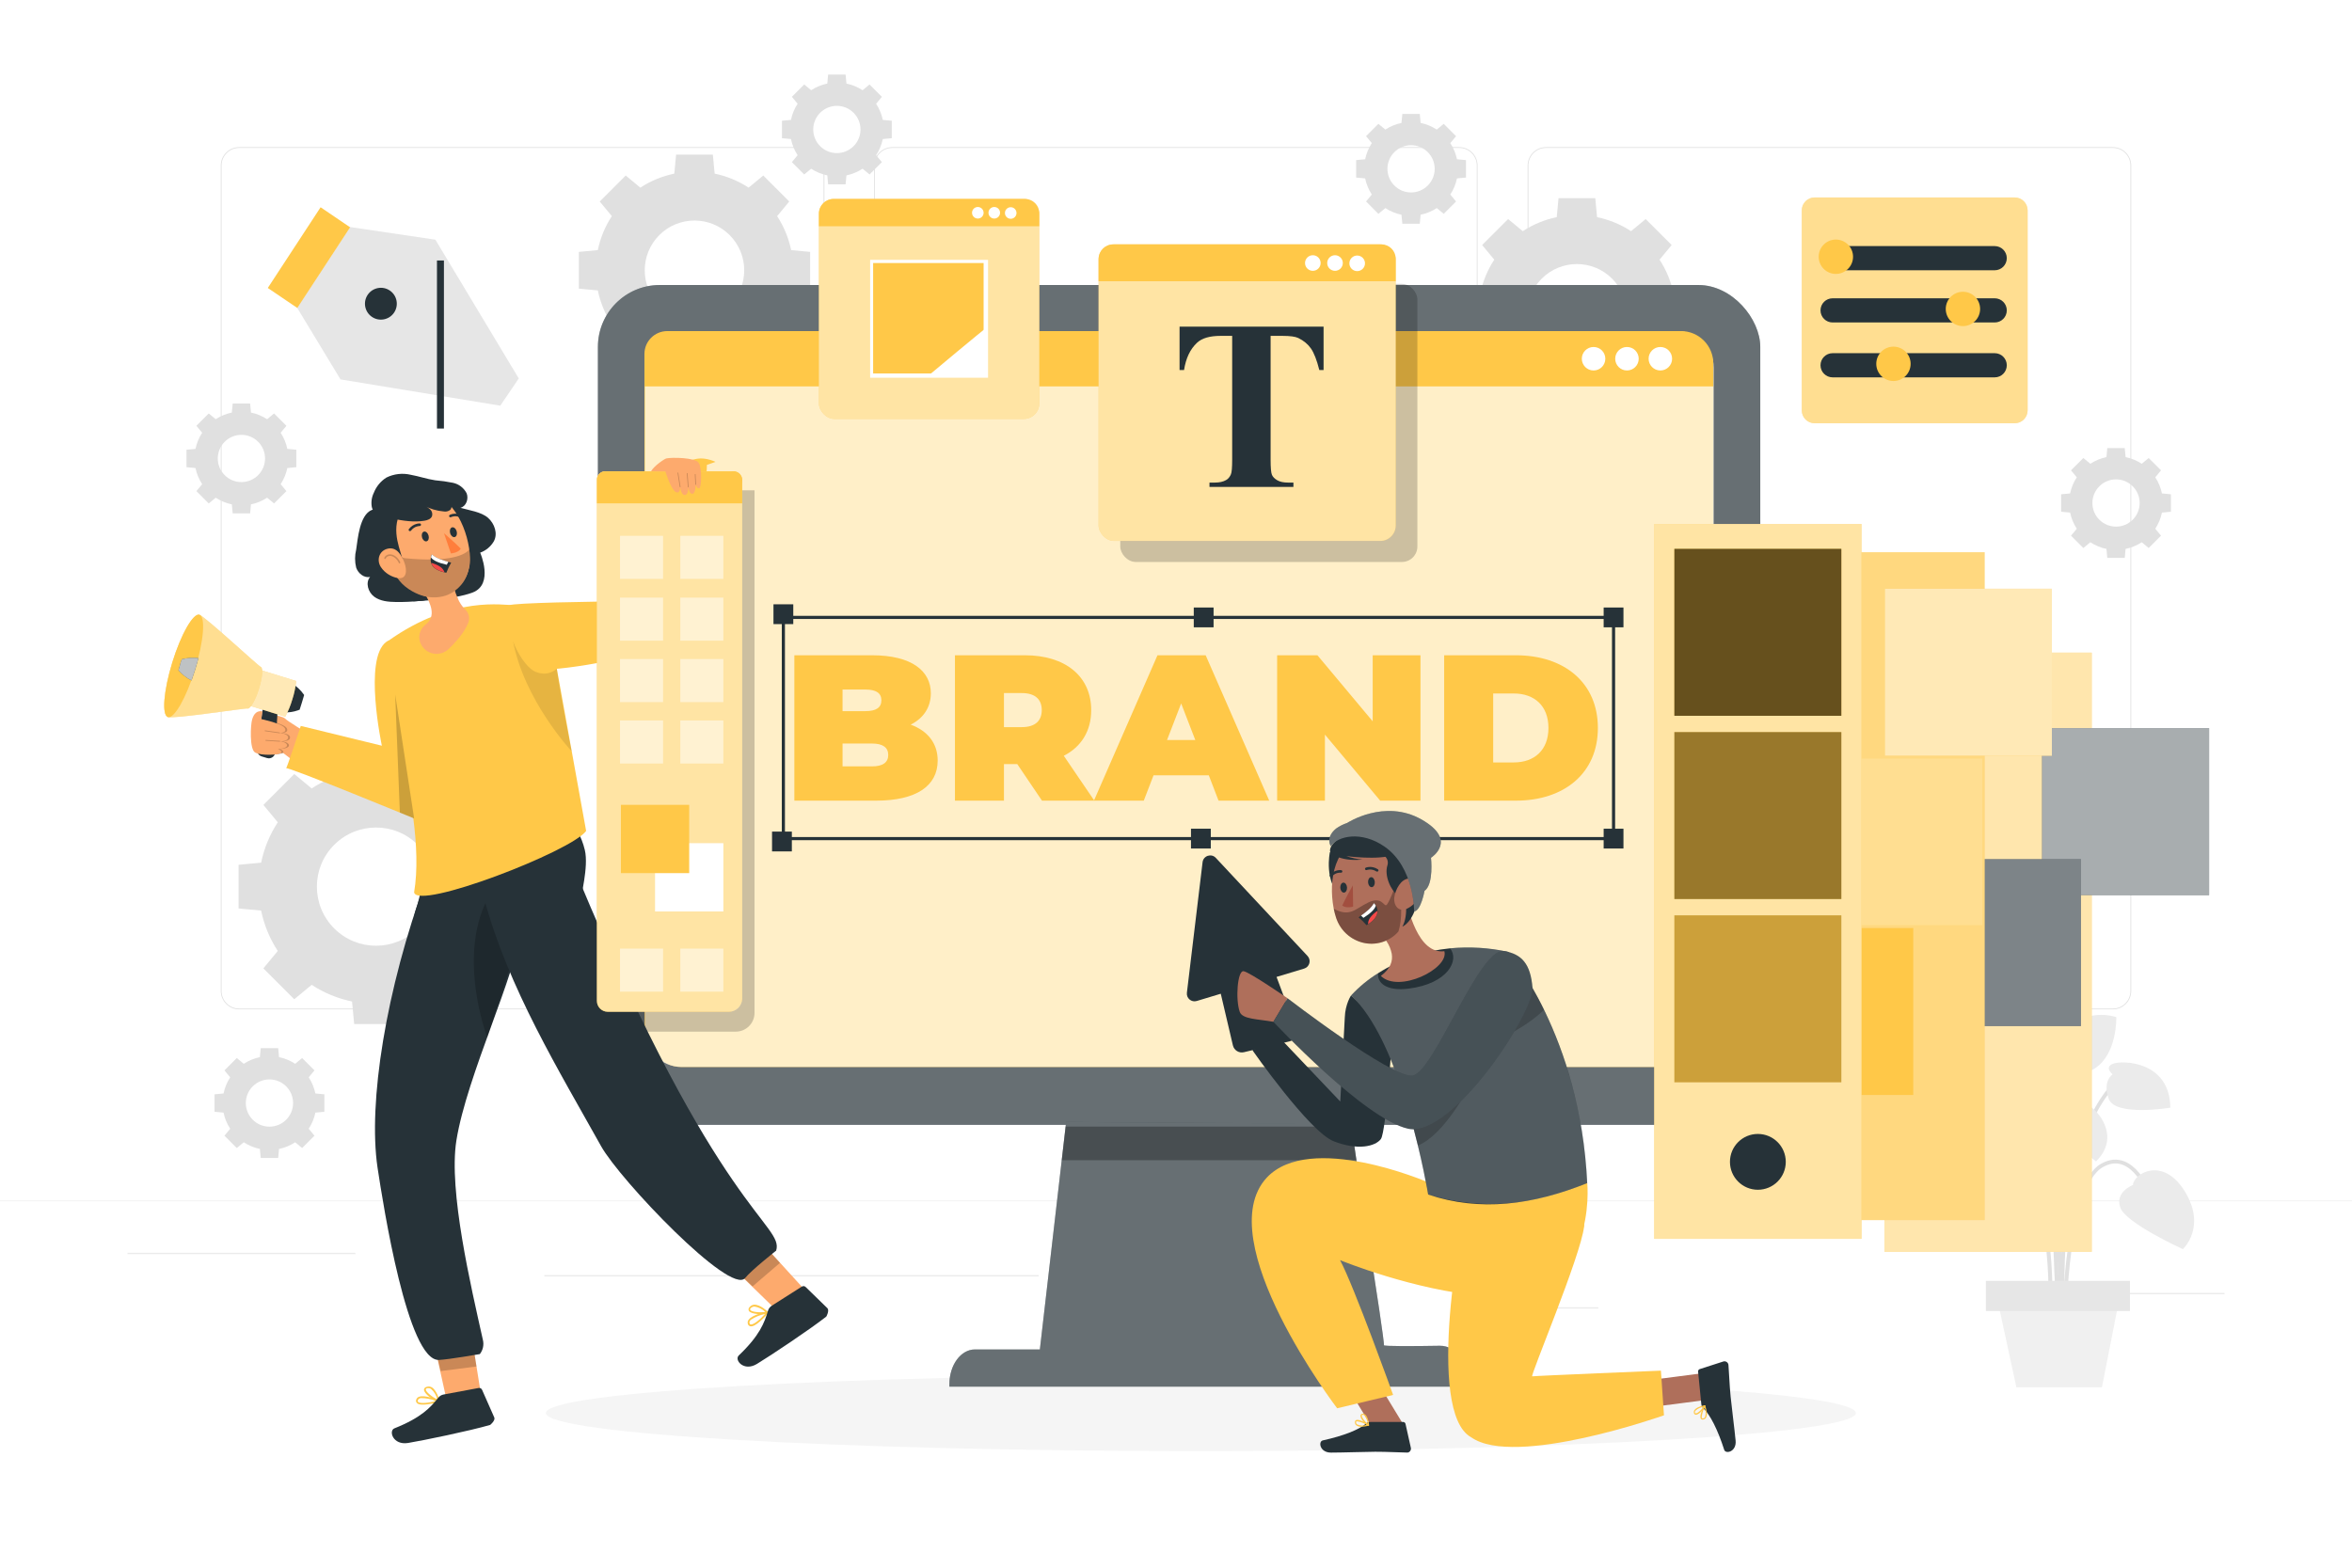 <svg class="animated" id="freepik_stories-brand-creation" xmlns="http://www.w3.org/2000/svg" viewBox="0 0 750 500" version="1.1" xmlns:xlink="http://www.w3.org/1999/xlink" xmlns:svgjs="http://svgjs.com/svgjs"><style>svg#freepik_stories-brand-creation:not(.animated) .animable {opacity: 0;}svg#freepik_stories-brand-creation.animated #freepik--Tool--inject-2 {animation: 1s 1 forwards cubic-bezier(.36,-0.01,.5,1.38) fadeIn,1.5s Infinite  linear shake;animation-delay: 0s,1s;}svg#freepik_stories-brand-creation.animated #freepik--Device--inject-2 {animation: 1s 1 forwards cubic-bezier(.36,-0.01,.5,1.38) fadeIn;animation-delay: 0s;}svg#freepik_stories-brand-creation.animated #freepik--Palette--inject-2 {animation: 1s 1 forwards cubic-bezier(.36,-0.01,.5,1.38) slideDown,1.5s Infinite  linear floating;animation-delay: 0s,1s;}svg#freepik_stories-brand-creation.animated #freepik--Control--inject-2 {animation: 1s 1 forwards cubic-bezier(.36,-0.01,.5,1.38) fadeIn,1.5s Infinite  linear shake;animation-delay: 0s,1s;}svg#freepik_stories-brand-creation.animated #freepik--Text--inject-2 {animation: 1s 1 forwards cubic-bezier(.36,-0.01,.5,1.38) fadeIn,1.5s Infinite  linear shake;animation-delay: 0s,1s;}svg#freepik_stories-brand-creation.animated #freepik--Colors--inject-2 {animation: 1s 1 forwards cubic-bezier(.36,-0.01,.5,1.38) fadeIn,1.5s Infinite  linear shake;animation-delay: 0s,1s;}svg#freepik_stories-brand-creation.animated #freepik--Character_2--inject-2 {animation: 1s 1 forwards cubic-bezier(.36,-0.01,.5,1.38) slideUp,1.5s Infinite  linear floating;animation-delay: 0s,1s;}svg#freepik_stories-brand-creation.animated #freepik--Character_1--inject-2 {animation: 1s 1 forwards cubic-bezier(.36,-0.01,.5,1.38) slideLeft,1.5s Infinite  linear floating;animation-delay: 0s,1s;}            @keyframes fadeIn {                0% {                    opacity: 0;                }                100% {                    opacity: 1;                }            }                    @keyframes shake {                10%, 90% {                    transform: translate3d(-1px, 0, 0);                  }                  20%, 80% {                    transform: translate3d(2px, 0, 0);                  }                  30%, 50%, 70% {                    transform: translate3d(-4px, 0, 0);                  }                  40%, 60% {                    transform: translate3d(4px, 0, 0);                  }            }                    @keyframes slideDown {                0% {                    opacity: 0;                    transform: translateY(-30px);                }                100% {                    opacity: 1;                    transform: translateY(0);                }            }                    @keyframes floating {                0% {                    opacity: 1;                    transform: translateY(0px);                }                50% {                    transform: translateY(-10px);                }                100% {                    opacity: 1;                    transform: translateY(0px);                }            }                    @keyframes slideUp {                0% {                    opacity: 0;                    transform: translateY(30px);                }                100% {                    opacity: 1;                    transform: inherit;                }            }                    @keyframes slideLeft {                0% {                    opacity: 0;                    transform: translateX(-30px);                }                100% {                    opacity: 1;                    transform: translateX(0);                }            }        </style><g id="freepik--background-complete--inject-2" class="animable" style="transform-origin: 375px 233.125px;"><g id="elciypgrasmct" class="animable" style="transform-origin: 375px 232.142px;"><g id="el3yp0wg4hpq" class="animable" style="transform-origin: 375px 215.02px;"><g id="elyt6cccaxh9b" class="animable" style="transform-origin: 375px 184.426px;"><g id="elj7ztl3qwjd8" class="animable" style="transform-origin: 479.147px 184.426px;"><path d="M673.734,321.925h-180.746c-3.232,0-5.862-2.63-5.862-5.862V52.789c0-3.232,2.63-5.862,5.862-5.862h180.746c3.232,0,5.862,2.629,5.862,5.862V316.063c0,3.233-2.63,5.862-5.862,5.862ZM492.988,47.177c-3.095,0-5.612,2.518-5.612,5.612V316.063c0,3.095,2.518,5.612,5.612,5.612h180.746c3.095,0,5.612-2.518,5.612-5.612V52.789c0-3.094-2.518-5.612-5.612-5.612h-180.746Z" style="fill: rgb(224, 224, 224); transform-origin: 583.361px 184.426px;" id="elii5kj8ylvmr" class="animable"></path><path d="M465.306,321.925h-180.747c-3.232,0-5.862-2.63-5.862-5.862V52.789c0-3.232,2.629-5.862,5.862-5.862h180.747c3.232,0,5.862,2.629,5.862,5.862V316.063c0,3.233-2.63,5.862-5.862,5.862ZM284.559,47.177c-3.094,0-5.612,2.518-5.612,5.612V316.063c0,3.095,2.518,5.612,5.612,5.612h180.747c3.095,0,5.612-2.518,5.612-5.612V52.789c0-3.094-2.518-5.612-5.612-5.612h-180.747Z" style="fill: rgb(224, 224, 224); transform-origin: 374.933px 184.426px;" id="el5hfn8c43of" class="animable"></path></g><path d="M257.012,321.925H76.266c-3.232,0-5.862-2.63-5.862-5.862V52.789c0-3.232,2.629-5.862,5.862-5.862h180.746c3.232,0,5.862,2.629,5.862,5.862V316.063c0,3.233-2.63,5.862-5.862,5.862ZM76.266,47.177c-3.094,0-5.612,2.518-5.612,5.612V316.063c0,3.095,2.518,5.612,5.612,5.612h180.746c3.095,0,5.612-2.518,5.612-5.612V52.789c0-3.094-2.517-5.612-5.612-5.612H76.266Z" style="fill: rgb(224, 224, 224); transform-origin: 166.639px 184.426px;" id="elw5poihzi8bh" class="animable"></path></g><rect y="382.994" width="750" height=".12" style="fill: rgb(224, 224, 224); transform-origin: 375px 383.054px;" id="eli1x92aejope" class="animable"></rect></g><g id="eldgv3zhoqt1" class="animable" style="transform-origin: 375px 408.465px;"><rect x="653.626" y="412.37" width="55.729" height=".421" style="fill: rgb(235, 235, 235); transform-origin: 681.49px 412.581px;" id="el7l4f7pzk0b7" class="animable"></rect><rect x="495.044" y="416.936" width="14.627" height=".42" style="fill: rgb(235, 235, 235); transform-origin: 502.357px 417.146px;" id="el0y92yamd5yh" class="animable"></rect><rect x="40.645" y="399.573" width="72.675" height=".421" style="fill: rgb(235, 235, 235); transform-origin: 76.983px 399.784px;" id="elv8grg5erno" class="animable"></rect><rect x="128.299" y="399.573" width="10.655" height=".421" style="fill: rgb(235, 235, 235); transform-origin: 133.626px 399.784px;" id="el5b4f60x5odd" class="animable"></rect><rect x="173.586" y="406.677" width="157.613" height=".421" style="fill: rgb(235, 235, 235); transform-origin: 252.393px 406.888px;" id="elrc4fys9moxr" class="animable"></rect></g></g><path d="M476.485,82.819c-2.202,3.353-3.682,7.036-4.471,10.834l-6.05,.57v11.717l6.051,.57c.788,3.798,2.269,7.481,4.471,10.835l-3.865,4.667,8.285,8.285,4.668-3.864c3.354,2.202,7.036,3.683,10.835,4.471l.57,6.051h11.717l.57-6.05c3.799-.789,7.482-2.27,10.835-4.471l4.667,3.864,8.285-8.285-3.864-4.668c2.201-3.354,3.682-7.036,4.471-10.835l6.05-.57v-11.717l-6.049-.57c-.789-3.798-2.27-7.481-4.472-10.834l3.864-4.668-8.285-8.285-4.667,3.864c-3.354-2.202-7.037-3.683-10.835-4.472l-.57-6.05h-11.717l-.57,6.051c-3.798,.789-7.481,2.269-10.834,4.471l-4.668-3.865-8.285,8.286,3.865,4.668Zm37.568,6.047c6.194,6.194,6.194,16.238,0,22.432-6.195,6.195-16.239,6.194-22.432,0-6.195-6.194-6.194-16.237,0-22.432,6.194-6.194,16.237-6.194,22.432,0Z" style="fill: rgb(224, 224, 224); transform-origin: 502.837px 100.081px;" id="elug0oxkaoml" class="animable"></path><path d="M88.578,262.265c-2.617,3.985-4.377,8.363-5.315,12.878l-7.191,.677v13.927l7.192,.677c.936,4.514,2.697,8.892,5.314,12.878l-4.594,5.548,9.848,9.848,5.548-4.593c3.986,2.617,8.363,4.377,12.878,5.314l.677,7.192h13.927l.678-7.191c4.515-.938,8.893-2.698,12.879-5.315l5.548,4.593,9.848-9.848-4.593-5.548c2.616-3.986,4.377-8.363,5.314-12.878l7.19-.677v-13.927l-7.19-.678c-.937-4.514-2.698-8.892-5.315-12.877l4.593-5.548-9.848-9.848-5.548,4.593c-3.986-2.617-8.364-4.378-12.878-5.315l-.677-7.191h-13.927l-.677,7.192c-4.515,.938-8.892,2.697-12.877,5.314l-5.548-4.593-9.848,9.848,4.594,5.548Zm44.653,7.187c7.362,7.363,7.362,19.301,0,26.663-7.363,7.363-19.301,7.362-26.663,0-7.363-7.363-7.362-19.3,0-26.663,7.363-7.362,19.3-7.363,26.663,0Z" style="fill: rgb(224, 224, 224); transform-origin: 119.899px 282.783px;" id="elx1rdp0xlkcm" class="animable"></path><path d="M195.102,68.936c-2.202,3.353-3.682,7.036-4.471,10.835l-6.05,.57v11.717l6.051,.57c.788,3.798,2.269,7.481,4.471,10.835l-3.865,4.667,8.285,8.285,4.667-3.864c3.354,2.202,7.036,3.683,10.835,4.471l.57,6.051h11.717l.57-6.05c3.799-.789,7.482-2.27,10.835-4.471l4.667,3.864,8.285-8.285-3.864-4.668c2.201-3.354,3.682-7.036,4.471-10.835l6.05-.57v-11.717l-6.049-.57c-.789-3.798-2.27-7.481-4.472-10.834l3.864-4.668-8.285-8.285-4.667,3.864c-3.354-2.202-7.037-3.683-10.835-4.472l-.57-6.05h-11.717l-.57,6.051c-3.798,.789-7.481,2.269-10.834,4.471l-4.668-3.865-8.285,8.286,3.865,4.668Zm37.568,6.047c6.194,6.194,6.194,16.238,0,22.432-6.195,6.195-16.239,6.194-22.432,0-6.195-6.194-6.194-16.237,0-22.432,6.195-6.194,16.237-6.194,22.432,0Z" style="fill: rgb(224, 224, 224); transform-origin: 221.454px 86.2px;" id="ele9b8l8z7r4f" class="animable"></path><path d="M437.44,45.648c-1.046,1.592-1.749,3.342-2.124,5.146l-2.874,.271v5.565l2.874,.271c.374,1.804,1.078,3.553,2.124,5.146l-1.836,2.217,3.935,3.935,2.217-1.835c1.593,1.046,3.342,1.749,5.146,2.123l.271,2.874h5.565l.271-2.874c1.804-.375,3.554-1.078,5.146-2.124l2.217,1.835,3.935-3.935-1.835-2.217c1.045-1.593,1.749-3.342,2.123-5.146l2.873-.271v-5.565l-2.873-.271c-.375-1.804-1.078-3.553-2.124-5.146l1.835-2.217-3.935-3.935-2.217,1.835c-1.593-1.046-3.342-1.75-5.146-2.124l-.271-2.874h-5.565l-.271,2.874c-1.804,.375-3.553,1.078-5.146,2.124l-2.217-1.836-3.935,3.936,1.836,2.217Zm17.844,2.872c2.942,2.942,2.942,7.713,0,10.655-2.942,2.942-7.713,2.942-10.655,0-2.942-2.942-2.942-7.712,0-10.655,2.942-2.942,7.712-2.942,10.655,0Z" style="fill: rgb(224, 224, 224); transform-origin: 449.955px 53.846px;" id="elvzkf5wakwp" class="animable"></path><path d="M254.343,33.096c-1.046,1.593-1.749,3.342-2.124,5.146l-2.874,.271v5.565l2.874,.271c.374,1.804,1.078,3.553,2.124,5.146l-1.836,2.217,3.935,3.935,2.217-1.835c1.593,1.046,3.342,1.749,5.146,2.123l.271,2.874h5.565l.271-2.874c1.804-.375,3.554-1.078,5.147-2.124l2.217,1.835,3.935-3.935-1.835-2.217c1.045-1.593,1.749-3.342,2.123-5.146l2.874-.271v-5.565l-2.873-.271c-.375-1.804-1.078-3.553-2.124-5.146l1.835-2.217-3.935-3.935-2.217,1.835c-1.593-1.046-3.342-1.75-5.146-2.124l-.271-2.874h-5.565l-.271,2.874c-1.804,.375-3.553,1.078-5.146,2.124l-2.217-1.836-3.935,3.936,1.836,2.217Zm17.844,2.872c2.942,2.942,2.942,7.713,0,10.655-2.942,2.942-7.713,2.942-10.655,0-2.942-2.942-2.942-7.712,0-10.655,2.942-2.942,7.712-2.942,10.655,0Z" style="fill: rgb(224, 224, 224); transform-origin: 266.859px 41.294px;" id="el9nw5vlkxa9a" class="animable"></path><path d="M73.408,343.605c-1.046,1.593-1.749,3.342-2.124,5.146l-2.874,.271v5.565l2.874,.271c.374,1.804,1.078,3.553,2.124,5.146l-1.836,2.217,3.936,3.935,2.217-1.835c1.593,1.046,3.342,1.749,5.146,2.124l.271,2.874h5.565l.271-2.874c1.804-.375,3.554-1.078,5.146-2.124l2.217,1.835,3.936-3.935-1.835-2.217c1.045-1.593,1.749-3.342,2.123-5.146l2.874-.271v-5.565l-2.873-.271c-.375-1.804-1.078-3.553-2.124-5.146l1.835-2.217-3.935-3.935-2.217,1.835c-1.593-1.046-3.342-1.75-5.146-2.124l-.271-2.874h-5.566l-.271,2.874c-1.804,.375-3.553,1.078-5.146,2.124l-2.217-1.836-3.936,3.936,1.836,2.217Zm17.844,2.872c2.942,2.942,2.942,7.713,0,10.655-2.942,2.942-7.713,2.942-10.655,0-2.942-2.942-2.942-7.713,0-10.655,2.942-2.942,7.713-2.942,10.655,0Z" style="fill: rgb(224, 224, 224); transform-origin: 85.924px 351.805px;" id="elv5twb1xzn9" class="animable"></path><path d="M662.238,152.231c-1.046,1.592-1.749,3.342-2.124,5.146l-2.874,.271v5.565l2.874,.271c.374,1.804,1.078,3.553,2.124,5.146l-1.836,2.217,3.935,3.935,2.217-1.835c1.593,1.046,3.342,1.749,5.146,2.123l.271,2.874h5.565l.271-2.874c1.804-.375,3.554-1.078,5.146-2.124l2.217,1.835,3.935-3.935-1.835-2.217c1.045-1.593,1.749-3.342,2.123-5.146l2.873-.271v-5.565l-2.873-.271c-.375-1.804-1.078-3.553-2.124-5.146l1.835-2.217-3.935-3.935-2.217,1.835c-1.593-1.046-3.343-1.75-5.146-2.124l-.271-2.874h-5.566l-.271,2.874c-1.804,.375-3.553,1.078-5.146,2.124l-2.217-1.836-3.935,3.936,1.836,2.217Zm17.844,2.872c2.942,2.942,2.942,7.713,0,10.655-2.943,2.942-7.713,2.942-10.655,0-2.942-2.942-2.942-7.712,0-10.655,2.942-2.942,7.712-2.942,10.655,0Z" style="fill: rgb(224, 224, 224); transform-origin: 674.753px 160.43px;" id="el6owyp20uxya" class="animable"></path><path d="M64.465,138.023c-1.046,1.592-1.749,3.342-2.124,5.146l-2.874,.271v5.565l2.874,.271c.374,1.804,1.078,3.553,2.124,5.146l-1.836,2.217,3.935,3.935,2.217-1.835c1.593,1.046,3.342,1.749,5.146,2.124l.271,2.874h5.565l.271-2.874c1.804-.375,3.554-1.078,5.146-2.124l2.217,1.835,3.935-3.935-1.835-2.217c1.046-1.593,1.749-3.342,2.123-5.146l2.874-.271v-5.565l-2.873-.271c-.375-1.804-1.078-3.553-2.124-5.146l1.835-2.217-3.935-3.935-2.217,1.835c-1.593-1.046-3.342-1.75-5.146-2.124l-.271-2.874h-5.566l-.271,2.874c-1.804,.375-3.553,1.078-5.146,2.124l-2.217-1.836-3.935,3.936,1.836,2.217Zm17.844,2.872c2.942,2.942,2.942,7.713,0,10.655-2.943,2.942-7.713,2.942-10.655,0-2.942-2.942-2.942-7.713,0-10.655,2.942-2.942,7.713-2.942,10.655,0Z" style="fill: rgb(224, 224, 224); transform-origin: 76.981px 146.222px;" id="elzqqjgwxqrqr" class="animable"></path><g id="el4tqnjv6etak" class="animable" style="transform-origin: 659.656px 383.077px;"><g id="elzlpmxvn9op" class="animable" style="transform-origin: 657.993px 381.274px;"><path d="M657.017,417.719c-.015-.481-1.632-48.2-9.394-55.748-7.549-7.339-16.214-.273-16.578,.031l-.778-.933c.098-.083,9.877-8.065,18.204,.031,8.111,7.887,9.697,54.596,9.761,56.581l-1.214,.038Z" style="fill: rgb(224, 224, 224); transform-origin: 644.25px 387.597px;" id="elch2hbmg3st" class="animable"></path><path d="M657.684,427.098c-.056-.57-5.305-57.288,15.408-81.059l.916,.797c-20.369,23.378-15.169,79.579-15.115,80.143l-1.209,.119Z" style="fill: rgb(224, 224, 224); transform-origin: 665.529px 386.568px;" id="elcdlzyktam3t" class="animable"></path><path d="M656.918,421.098l-1.212-.081c.043-.643,4.054-64.479-11.14-78.454l.822-.895c15.619,14.367,11.704,76.779,11.53,79.429Z" style="fill: rgb(224, 224, 224); transform-origin: 651.022px 381.383px;" id="elf1fahyo5xnr" class="animable"></path><path d="M658.896,421.062l-1.215-.009c.015-1.758,.501-43.119,12.25-49.851,2.612-1.498,5.169-1.748,7.602-.742,7.104,2.939,10.625,15.582,10.771,16.118l-1.172,.32c-.034-.126-3.51-12.607-10.065-15.316-2.066-.853-4.263-.628-6.532,.673-11.148,6.389-11.635,48.384-11.639,48.808Z" style="fill: rgb(224, 224, 224); transform-origin: 672.992px 395.459px;" id="elnze45we3bvo" class="animable"></path><path d="M654.32,421.092l-1.212-.069c.018-.326,1.772-32.685-6.961-44.086-2.116-2.762-4.413-4.079-6.839-3.909-5.722,.4-10.52,8.773-10.568,8.857l-1.058-.598c.208-.368,5.165-9.025,11.539-9.471,2.851-.203,5.509,1.274,7.89,4.382,9.007,11.758,7.286,43.546,7.208,44.892Z" style="fill: rgb(224, 224, 224); transform-origin: 641.091px 396.445px;" id="el5wub3lvi6zm" class="animable"></path><path d="M656.235,425.494c-.238-3.139-5.709-77.024,3.917-90.044l.976,.721c-9.36,12.66-3.74,88.466-3.683,89.23l-1.211,.093Z" style="fill: rgb(224, 224, 224); transform-origin: 657.8px 380.472px;" id="elr2ru3qgfmar" class="animable"></path></g><path d="M680.15,377.948s-5.775,2.129-4.058,7.155c1.717,5.026,19.978,13.298,19.978,13.298,0,0,7.648-7.01,.624-18.41-7.023-11.4-16.388-5.64-16.544-2.043Z" style="fill: rgb(235, 235, 235); transform-origin: 687.717px 385.832px;" id="elrq4c0nj7ap" class="animable"></path><path d="M655.045,368.38s6.149-.258,6.499,5.042c.349,5.3-13.322,19.962-13.322,19.962,0,0-9.756-3.527-7.661-16.752,2.096-13.225,12.956-11.512,14.484-8.252Z" style="fill: rgb(235, 235, 235); transform-origin: 650.908px 379.725px;" id="el3rr92bhva31" class="animable"></path><path d="M649.839,343.011s4.1-.44,3.77-2.938c-.33-2.497-15.938-8.925-25.146,1.468,0,0,5.896,10.129,14.42,10.261,8.524,.132,6.957-8.792,6.957-8.792Z" style="fill: rgb(235, 235, 235); transform-origin: 641.045px 343.806px;" id="eleqaq3eobnuv" class="animable"></path><path d="M657.479,336.947s-3.712,1.795-4.753-.499c-1.041-2.294,8.806-16.003,22.118-12.053,0,0,.353,11.714-6.811,16.335-7.164,4.621-10.554-3.782-10.554-3.782Z" style="fill: rgb(235, 235, 235); transform-origin: 663.749px 332.901px;" id="elnhi9va5xao" class="animable"></path><path d="M638.068,375.928s2.829-2.285-.224-3.4c-3.054-1.115-18.037-.798-18.193,14.044,0,0,17.451,2.9,19.611-2.753,2.16-5.654-1.193-7.891-1.193-7.891Z" style="fill: rgb(235, 235, 235); transform-origin: 629.819px 379.726px;" id="elxxc845tofj" class="animable"></path><path d="M673.653,342.639s-2.83-2.285,.224-3.4,18.037-.798,18.193,14.044c0,0-17.451,2.9-19.611-2.754-2.16-5.653,1.194-7.89,1.194-7.89Z" style="fill: rgb(235, 235, 235); transform-origin: 681.902px 346.437px;" id="ele9cceol8d57" class="animable"></path><path d="M664.427,354.595s-.249-2.777,1.993-1.689c2.242,1.089,10.053,9.515,1.956,17.512,0,0-10.899-8.072-8.935-12.276,1.965-4.204,4.985-3.547,4.985-3.547Z" style="fill: rgb(235, 235, 235); transform-origin: 665.586px 361.536px;" id="elkh4zp8hkdsa" class="animable"></path><path d="M635.538,358.553s1.692-2.217-.786-2.491c-2.477-.275-13.579,2.688-10.993,13.771,0,0,13.524-1.017,14.104-5.62,.58-4.604-2.325-5.659-2.325-5.659Z" style="fill: rgb(235, 235, 235); transform-origin: 630.655px 362.939px;" id="elo4ezv3e66ua" class="animable"></path><polygon points="670.265 442.47 642.985 442.47 635.729 409.002 676.832 409.002 670.265 442.47" style="fill: rgb(240, 240, 240); transform-origin: 656.28px 425.736px;" id="el9ljbs2j8kw" class="animable"></polygon><rect x="633.254" y="408.517" width="45.946" height="9.624" style="fill: rgb(230, 230, 230); transform-origin: 656.227px 413.329px;" id="el7upb7ccher8" class="animable"></rect></g></g><g id="freepik--Shadow_3--inject-2" class="animable" style="transform-origin: 382.934px 450.672px;"><path d="M591.809,450.672c0,6.71-93.517,12.149-208.875,12.149s-208.875-5.439-208.875-12.149,93.516-12.149,208.875-12.149,208.875,5.439,208.875,12.149Z" style="fill: rgb(245, 245, 245); transform-origin: 382.934px 450.672px;" id="elzw7qrzoyrga" class="animable"></path></g><g id="freepik--Tool--inject-2" class="animable" style="transform-origin: 125.407px 97.745px;"><g id="eldnya16vjck" class="animable" style="transform-origin: 125.407px 97.745px;"><polygon points="108.579 121.007 94.734 98.134 111.574 72.406 138.833 76.443 165.423 120.701 159.53 129.386 108.579 121.007" style="fill: rgb(230, 230, 230); transform-origin: 130.079px 100.896px;" id="el9mjsaldygfa" class="animable"></polygon><polygon points="85.391 91.846 102.233 66.104 111.64 72.494 94.8 98.222 85.391 91.846" style="fill: rgb(255, 200, 72); transform-origin: 98.516px 82.163px;" id="eldgqllqdbya9" class="animable"></polygon><g id="elg0lgpkc6vmq"><rect x="139.339" y="83.079" width="2.22" height="53.6" style="fill: rgb(38, 50, 56); transform-origin: 140.449px 109.879px; transform: rotate(-55.827deg);" class="animable"></rect></g><path d="M118.601,101.064c-2.318-1.577-2.919-4.734-1.342-7.052,1.577-2.318,4.734-2.919,7.052-1.342,2.318,1.577,2.919,4.734,1.342,7.052l-.005,.008c-1.579,2.312-4.731,2.909-7.046,1.334Z" style="fill: rgb(38, 50, 56); transform-origin: 121.456px 96.867px;" id="elaz26y368bdb" class="animable"></path></g></g><g id="freepik--Device--inject-2" class="animable animator-active" style="transform-origin: 375.984px 266.583px;"><g id="el68jc0zrfszr" class="animable" style="transform-origin: 375.984px 266.583px;"><path d="M205.397,138.95l3.329,5.549c.408,.707,1.171,1.133,1.987,1.11,1.712-.128,3.431-.102,5.138,.078,1.687,.355,1.887-6.659,1.887-6.659l-12.341-.078Z" style="fill: rgb(253, 170, 109); transform-origin: 211.567px 142.325px;" id="eljr9oguikmb9" class="animable"></path><path d="M202.889,139.028c1.341-1.931,3.542-3.084,5.893-3.085h3.995l4.961,3.085h-14.849Z" style="fill: rgb(253, 170, 109); transform-origin: 210.314px 137.485px;" id="el24w9jdivvv5" class="animable"></path><g id="el4uy7nmix8ti" class="animable" style="transform-origin: 375.984px 224.834px;"><rect x="190.66" y="90.904" width="370.649" height="267.86" rx="19.724" ry="19.724" style="fill: rgb(38, 50, 56); transform-origin: 375.985px 224.834px;" id="elk06imxt9ixf" class="animable"></rect><g id="elz0knhefuq2"><rect x="190.66" y="90.904" width="370.649" height="267.86" rx="19.724" ry="19.724" style="fill: rgb(255, 255, 255); opacity: 0.3; transform-origin: 375.985px 224.834px;" class="animable"></rect></g></g><g id="elllume5a23rh" class="animable" style="transform-origin: 375.984px 218.774px;"><rect x="205.497" y="105.598" width="340.824" height="234.706" rx="11.672" ry="11.672" style="fill: rgb(255, 200, 72); transform-origin: 375.909px 222.951px;" id="elguc8x86wdxl" class="animable"></rect><g id="eljnita9pna2o"><path d="M217.32,105.596h317.479c6.442,0,11.673,5.23,11.673,11.673v211.362c0,6.442-5.23,11.672-11.672,11.672H217.32c-6.442,0-11.672-5.23-11.672-11.672V117.268c0-6.442,5.23-11.672,11.672-11.672Z" style="fill: rgb(255, 255, 255); opacity: 0.7; transform-origin: 376.06px 222.949px;" class="animable"></path></g><g id="elap8314hg1h7" class="animable" style="transform-origin: 375.91px 110.238px;"><path d="M212.785,105.598h323.249c5.678,0,10.288,4.61,10.288,10.288v7.345H205.497v-10.345c0-4.022,3.266-7.288,7.288-7.288Z" style="fill: rgb(255, 200, 72); transform-origin: 375.91px 114.415px;" id="elo21olypzuh8" class="animable"></path><path d="M533.196,114.414c0,2.069-1.677,3.747-3.747,3.747s-3.746-1.677-3.746-3.747,1.677-3.747,3.746-3.747,3.747,1.677,3.747,3.747Z" style="fill: rgb(255, 255, 255); transform-origin: 529.449px 114.414px;" id="elvv5t1j8rutj" class="animable"></path><path d="M522.548,114.414c0,2.069-1.677,3.747-3.746,3.747s-3.747-1.677-3.747-3.747,1.677-3.747,3.747-3.747,3.746,1.677,3.746,3.747Z" style="fill: rgb(255, 255, 255); transform-origin: 518.801px 114.414px;" id="elaqv0w3cfv7" class="animable"></path><circle cx="508.154" cy="114.414" r="3.747" style="fill: rgb(255, 255, 255); transform-origin: 508.154px 114.414px;" id="elwt0ddekj9e" class="animable"></circle><g id="elv1f096fi2km" class="animable" style="transform-origin: 286.878px 97.745px;"><path d="M294.468,98.245h-29.401c-.276,0-.5-.224-.5-.5s.224-.5,.5-.5h29.401c.276,0,.5,.224,.5,.5s-.224,.5-.5,.5Z" style="fill: rgb(255, 200, 72); transform-origin: 279.767px 97.745px;" id="elc3pccx5bmmt" class="animable"></path><path d="M308.689,98.245h-6.123c-.276,0-.5-.224-.5-.5s.224-.5,.5-.5h6.123c.276,0,.5,.224,.5,.5s-.224,.5-.5,.5Z" style="fill: rgb(255, 200, 72); transform-origin: 305.628px 97.745px;" id="elzun627ddomk" class="animable"></path></g></g></g><g id="el9wanle71odf" class="animable" style="transform-origin: 385.766px 400.038px;"><g id="eln0933n41xti" class="animable" style="transform-origin: 385.766px 400.038px;"><path d="M339.975,357.822l-8.387,72.573h-20.713c-4.494,0-8.138,4.957-8.138,11.072v.795h166.058c0-7.266-4.36-13.13-9.7-13.041-8.041,.133-18.112,.218-17.809-.195,.503-.685-11.073-72.116-10.402-71.203,.671,.913-90.911,0-90.911,0Z" style="fill: rgb(38, 50, 56); transform-origin: 385.766px 400.038px;" id="el21gvrx7tcko" class="animable"></path><g id="elk0hl6p9ofgi"><path d="M339.975,357.822l-8.387,72.573h-20.713c-4.494,0-8.138,4.957-8.138,11.072v.795h166.058c0-7.266-4.36-13.13-9.7-13.041-8.041,.133-18.112,.218-17.809-.195,.503-.685-11.073-72.116-10.402-71.203,.671,.913-90.911,0-90.911,0Z" style="fill: rgb(255, 255, 255); opacity: 0.3; transform-origin: 385.766px 400.038px;" class="animable"></path></g></g><g id="elcg9lta4ydwe"><polygon points="339.801 359.324 430.996 359.324 432.535 370.045 338.562 370.045 339.801 359.324" style="opacity: 0.3; transform-origin: 385.549px 364.685px;" class="animable"></polygon></g></g><g id="el1m0lkssrdpw" class="animable" style="transform-origin: 381.936px 232.142px;"><g id="elqarywux95wi" class="animable" style="transform-origin: 381.415px 232.176px;"><path d="M299.005,242.575c0,8.081-6.822,12.785-19.606,12.785h-26.098v-46.367h24.773c12.784,0,18.746,5.1,18.746,12.122,0,4.305-2.186,7.882-6.425,10.002,5.432,1.987,8.611,5.961,8.611,11.459Zm-30.337-22.653v6.889h7.286c3.511,0,5.1-1.192,5.1-3.444s-1.589-3.444-5.1-3.444h-7.286Zm14.572,20.865c0-2.385-1.722-3.643-5.166-3.643h-9.406v7.286h9.406c3.444,0,5.166-1.259,5.166-3.643Z" style="fill: rgb(255, 200, 72); transform-origin: 276.154px 232.176px;" id="elrzhwzbq4zlb" class="animable"></path><path d="M324.379,243.701h-4.239v11.659h-15.632v-46.367h22.323c12.916,0,21.13,6.756,21.13,17.487,0,6.69-3.18,11.724-8.744,14.572l9.737,14.308h-16.692l-7.882-11.659Zm1.457-22.653h-5.697v10.863h5.697c4.305,0,6.359-2.054,6.359-5.432s-2.054-5.432-6.359-5.432Z" style="fill: rgb(255, 200, 72); transform-origin: 326.731px 232.176px;" id="elop5sodpuy8g" class="animable"></path><path d="M385.455,247.278h-17.619l-3.113,8.082h-15.897l20.268-46.367h15.368l20.269,46.367h-16.162l-3.113-8.082Zm-4.306-11.261l-4.504-11.658-4.504,11.658h9.008Z" style="fill: rgb(255, 200, 72); transform-origin: 376.779px 232.176px;" id="elqiu0vgfhtn" class="animable"></path><path d="M452.957,208.992v46.367h-12.851l-17.619-21.064v21.064h-15.235v-46.367h12.85l17.619,21.064v-21.064h15.235Z" style="fill: rgb(255, 200, 72); transform-origin: 430.105px 232.176px;" id="eldx7cifgsyk4" class="animable"></path><path d="M460.512,208.992h22.853c15.5,0,26.164,8.81,26.164,23.183s-10.664,23.184-26.164,23.184h-22.853v-46.367Zm22.19,34.179c6.558,0,11.062-3.908,11.062-10.996s-4.504-10.996-11.062-10.996h-6.558v21.991h6.558Z" style="fill: rgb(255, 200, 72); transform-origin: 485.02px 232.176px;" id="elot0ofsb8dya" class="animable"></path></g><path d="M359.197,246.718v.429c-.008,.207,.035,.399,.129,.578,.06,.186,.164,.347,.31,.483,.136,.146,.297,.25,.483,.31,.179,.094,.371,.137,.578,.129l.399-.054c.254-.071,.475-.2,.662-.386l.235-.304c.136-.234,.204-.486,.205-.757v-.429c.008-.207-.035-.399-.129-.578-.06-.186-.164-.347-.31-.483-.136-.146-.297-.25-.483-.31-.179-.094-.371-.137-.578-.129l-.399,.054c-.254,.071-.475,.2-.662,.386l-.235,.304c-.136,.234-.204,.486-.205,.757h0Z" style="fill: rgb(255, 200, 72); transform-origin: 360.697px 246.932px;" id="elz21lsrzjph" class="animable"></path><g id="eltwv5eod5ft8" class="animable" style="transform-origin: 381.936px 232.142px;"><path d="M515.027,267.966H249.299v-71.548h265.728v71.548Zm-264.728-1h263.728v-69.548H250.299v69.548Z" style="fill: rgb(38, 50, 56); transform-origin: 382.163px 232.192px;" id="el2e2zvlu8e64" class="animable"></path><rect x="246.641" y="192.736" width="6.317" height="6.316" style="fill: rgb(38, 50, 56); transform-origin: 249.799px 195.894px;" id="el0le5tlzx9j1" class="animable"></rect><rect x="246.186" y="265.232" width="6.317" height="6.317" style="fill: rgb(38, 50, 56); transform-origin: 249.345px 268.391px;" id="elonlgyxtlamb" class="animable"></rect><rect x="380.665" y="193.76" width="6.317" height="6.316" style="fill: rgb(38, 50, 56); transform-origin: 383.824px 196.918px;" id="el1m9wphxipq4" class="animable"></rect><rect x="379.776" y="264.308" width="6.316" height="6.316" style="fill: rgb(38, 50, 56); transform-origin: 382.934px 267.466px;" id="els8y4sbaq5ic" class="animable"></rect><rect x="511.369" y="193.76" width="6.316" height="6.316" style="fill: rgb(38, 50, 56); transform-origin: 514.527px 196.918px;" id="el4js86o8wti4" class="animable"></rect><rect x="511.369" y="264.308" width="6.316" height="6.316" style="fill: rgb(38, 50, 56); transform-origin: 514.527px 267.466px;" id="elyqa4zukacj" class="animable"></rect></g></g></g></g><g id="freepik--Palette--inject-2" class="animable" style="transform-origin: 625.937px 281.132px;"><g id="elwey0ldyqy19" class="animable" style="transform-origin: 625.937px 281.132px;"><g id="elj56s4iazsv" class="animable" style="transform-origin: 633.953px 303.708px;"><g id="el68o92az4s82"><rect x="600.897" y="208.157" width="66.111" height="191.102" style="fill: rgb(255, 200, 72); transform-origin: 633.953px 303.708px; transform: rotate(44.354deg);" class="animable"></rect></g><g id="el42r99he8sfa"><rect x="600.897" y="208.157" width="66.111" height="191.102" style="fill: rgb(255, 255, 255); opacity: 0.1; transform-origin: 633.953px 303.708px; transform: rotate(44.354deg);" class="animable"></rect></g><g id="el9gn9tmr34hd"><rect x="600.897" y="208.157" width="66.111" height="191.102" style="fill: rgb(255, 255, 255); opacity: 0.5; transform-origin: 633.953px 303.708px; transform: rotate(44.354deg);" class="animable"></rect></g><g id="ela805qnp9sbi" class="animable" style="transform-origin: 636.947px 300.645px;"><g id="elka262ko3bqc" class="animable" style="transform-origin: 677.807px 258.853px;"><g id="elhaopbp9hul6"><rect x="651.183" y="232.229" width="53.248" height="53.248" style="fill: rgb(38, 50, 56); transform-origin: 677.807px 258.853px; transform: rotate(44.354deg);" class="animable"></rect></g><g id="elkzl5d2uarfs"><rect x="651.183" y="232.229" width="53.248" height="53.248" style="fill: rgb(255, 255, 255); opacity: 0.6; transform-origin: 677.807px 258.853px; transform: rotate(44.354deg);" class="animable"></rect></g></g><g id="elk37it79hgcs" class="animable" style="transform-origin: 636.947px 300.645px;"><g id="elqk392p9u0cn"><rect x="610.323" y="274.021" width="53.248" height="53.248" style="fill: rgb(38, 50, 56); transform-origin: 636.947px 300.645px; transform: rotate(44.354deg);" class="animable"></rect></g><g id="elp88vwt1rda"><rect x="610.323" y="274.021" width="53.248" height="53.248" style="fill: rgb(255, 255, 255); opacity: 0.4; transform-origin: 636.947px 300.645px; transform: rotate(44.354deg);" class="animable"></rect></g></g><g id="elcmepaess7kt" class="animable" style="transform-origin: 596.087px 342.437px;"><g id="elrwepeo0dnac"><rect x="569.463" y="315.813" width="53.248" height="53.248" style="fill: rgb(38, 50, 56); transform-origin: 596.087px 342.437px; transform: rotate(44.354deg);" class="animable"></rect></g><g id="elbre01ejd5hb"><rect x="569.463" y="315.813" width="53.248" height="53.248" style="fill: rgb(255, 255, 255); opacity: 0.2; transform-origin: 596.087px 342.437px; transform: rotate(44.354deg);" class="animable"></rect></g></g></g></g><g id="ely4jtacxve4d" class="animable" style="transform-origin: 599.801px 282.638px;"><g id="el0w6v6njsslk"><rect x="566.745" y="176.135" width="66.111" height="213.005" style="fill: rgb(255, 200, 72); transform-origin: 599.801px 282.637px; transform: rotate(22.218deg);" class="animable"></rect></g><g id="elw3tm40wbttk"><rect x="566.745" y="176.135" width="66.111" height="213.005" style="fill: rgb(255, 255, 255); opacity: 0.3; transform-origin: 599.801px 282.637px; transform: rotate(22.218deg);" class="animable"></rect></g><g id="eljawiudqocn" class="animable" style="transform-origin: 627.673px 214.399px;"><g id="elgr9k8b8un3"><rect x="601.049" y="187.775" width="53.248" height="53.248" style="fill: rgb(255, 200, 72); transform-origin: 627.673px 214.399px; transform: rotate(22.218deg);" class="animable"></rect></g><g id="el6hn0vowhf7i"><rect x="601.049" y="187.775" width="53.248" height="53.248" style="fill: rgb(255, 255, 255); opacity: 0.6; transform-origin: 627.673px 214.399px; transform: rotate(22.218deg);" class="animable"></rect></g></g><g id="elby8g3htz8o" class="animable" style="transform-origin: 605.572px 268.506px;"><g id="elx305dqa3ttc"><rect x="578.948" y="241.882" width="53.248" height="53.248" style="fill: rgb(255, 200, 72); transform-origin: 605.572px 268.506px; transform: rotate(22.218deg);" class="animable"></rect></g><g id="elwr8jqs836pi"><rect x="578.948" y="241.882" width="53.248" height="53.248" style="fill: rgb(255, 255, 255); opacity: 0.4; transform-origin: 605.572px 268.506px; transform: rotate(22.218deg);" class="animable"></rect></g></g><g id="elz8bjc1rlcx" class="animable" style="transform-origin: 583.471px 322.614px;"><g id="el1x7z0a4ce1n"><rect x="556.847" y="295.99" width="53.248" height="53.248" style="fill: rgb(255, 200, 72); transform-origin: 583.471px 322.614px; transform: rotate(22.218deg);" class="animable"></rect></g><g id="elb1odfvd4mib"><rect x="556.847" y="295.99" width="53.248" height="53.248" style="fill: rgb(255, 255, 255); opacity: 0; transform-origin: 583.471px 322.614px; transform: rotate(22.218deg);" class="animable"></rect></g></g></g><g id="el6q7sxulfs2o" class="animable" style="transform-origin: 560.542px 281.122px;"><rect x="527.486" y="167.126" width="66.111" height="227.992" style="fill: rgb(255, 200, 72); transform-origin: 560.542px 281.122px;" id="el96goo83hdvf" class="animable"></rect><g id="elhvsxa2eb0fh"><rect x="527.486" y="167.126" width="66.111" height="227.992" style="fill: rgb(255, 255, 255); opacity: 0.5; transform-origin: 560.542px 281.122px;" class="animable"></rect></g></g><g id="el6io6fsrkt8y" class="animable" style="transform-origin: 560.541px 201.669px;"><rect x="533.917" y="175.045" width="53.248" height="53.248" style="fill: rgb(255, 200, 72); transform-origin: 560.541px 201.669px;" id="elxdws7p7jh6o" class="animable"></rect><g id="el2lenwdxcrlo"><rect x="533.917" y="175.045" width="53.248" height="53.248" style="opacity: 0.6; transform-origin: 560.541px 201.669px;" class="animable"></rect></g></g><g id="elthztl22zsb" class="animable" style="transform-origin: 560.541px 260.117px;"><rect x="533.917" y="233.493" width="53.248" height="53.248" style="fill: rgb(255, 200, 72); transform-origin: 560.541px 260.117px;" id="el2hicsx1r8rl" class="animable"></rect><g id="elfx7jtcuzp2"><rect x="533.917" y="233.493" width="53.248" height="53.248" style="opacity: 0.4; transform-origin: 560.541px 260.117px;" class="animable"></rect></g></g><g id="eljp8xigo8p" class="animable" style="transform-origin: 560.541px 318.564px;"><rect x="533.917" y="291.94" width="53.248" height="53.248" style="fill: rgb(255, 200, 72); transform-origin: 560.541px 318.564px;" id="elua6gkuzarp" class="animable"></rect><g id="eloiq53i7cohp"><rect x="533.917" y="291.94" width="53.248" height="53.248" style="opacity: 0.2; transform-origin: 560.541px 318.564px;" class="animable"></rect></g></g><g id="elf636nbh4uus"><circle cx="560.543" cy="370.561" r="8.901" style="fill: rgb(38, 50, 56); transform-origin: 560.543px 370.561px; transform: rotate(-77.286deg);" class="animable"></circle></g></g></g><g id="freepik--Control--inject-2" class="animable" style="transform-origin: 610.554px 98.987px;"><g id="elgjrvzxy5dxj" class="animable" style="transform-origin: 610.554px 98.987px;"><path d="M578.671,62.975h63.766c2.279,0,4.129,1.85,4.129,4.129v63.766c0,2.279-1.85,4.129-4.129,4.129h-63.766c-2.279,0-4.13-1.85-4.13-4.13v-63.766c0-2.279,1.85-4.129,4.129-4.129Z" style="fill: rgb(255, 200, 72); transform-origin: 610.554px 98.987px;" id="elp4jfxdbsoe8" class="animable"></path><g id="el63eu3ssx0xo"><path d="M578.671,62.975h63.766c2.279,0,4.129,1.85,4.129,4.129v63.766c0,2.279-1.85,4.129-4.129,4.129h-63.766c-2.279,0-4.13-1.85-4.13-4.13v-63.766c0-2.279,1.85-4.129,4.129-4.129Z" style="fill: rgb(255, 255, 255); opacity: 0.4; transform-origin: 610.554px 98.987px;" class="animable"></path></g><path d="M636.067,86.199h-51.693c-2.13,0-3.856-1.726-3.856-3.856h0c0-2.13,1.726-3.856,3.856-3.856h51.693c2.13,0,3.856,1.726,3.856,3.856h0c0,2.13-1.726,3.856-3.856,3.856Z" style="fill: rgb(38, 50, 56); transform-origin: 610.221px 82.343px;" id="eli96fmvv1fwk" class="animable"></path><path d="M590.894,81.884c0,3.026-2.453,5.478-5.478,5.478s-5.478-2.453-5.478-5.478,2.453-5.478,5.478-5.478,5.478,2.453,5.478,5.478Z" style="fill: rgb(255, 200, 72); transform-origin: 585.416px 81.884px;" id="elx6taqxydao" class="animable"></path><path d="M636.067,102.848h-51.693c-2.13,0-3.856-1.726-3.856-3.856h0c0-2.13,1.726-3.856,3.856-3.856h51.693c2.13,0,3.856,1.726,3.856,3.856h0c0,2.13-1.726,3.856-3.856,3.856Z" style="fill: rgb(38, 50, 56); transform-origin: 610.221px 98.992px;" id="el64oftsex5gr" class="animable"></path><path d="M631.415,98.533c0,3.026-2.453,5.478-5.478,5.478s-5.478-2.453-5.478-5.478,2.453-5.478,5.478-5.478,5.478,2.453,5.478,5.478Z" style="fill: rgb(255, 200, 72); transform-origin: 625.937px 98.533px;" id="el6s5ja2vbl6b" class="animable"></path><path d="M636.067,120.355h-51.693c-2.13,0-3.856-1.727-3.856-3.856h0c0-2.13,1.726-3.856,3.856-3.856h51.693c2.13,0,3.856,1.726,3.856,3.856h0c0,2.13-1.726,3.856-3.856,3.856Z" style="fill: rgb(38, 50, 56); transform-origin: 610.221px 116.499px;" id="elgl8fa30ze27" class="animable"></path><path d="M609.257,116.039c0,3.026-2.453,5.478-5.478,5.478s-5.478-2.453-5.478-5.478,2.453-5.478,5.478-5.478,5.478,2.453,5.478,5.478Z" style="fill: rgb(255, 200, 72); transform-origin: 603.779px 116.039px;" id="elkh3wtgu7dmh" class="animable"></path></g></g><g id="freepik--Shadow_2--inject-2" class="animable" style="transform-origin: 404.598px 134.893px;"><g id="elx18zrrzqo9"><rect x="357.228" y="90.55" width="94.741" height="88.686" rx="4.936" ry="4.936" style="opacity: 0.2; transform-origin: 404.599px 134.893px;" class="animable"></rect></g></g><g id="freepik--Text--inject-2" class="animable" style="transform-origin: 397.685px 125.236px;"><g id="eltg44j64a8b" class="animable" style="transform-origin: 397.685px 125.236px;"><g id="elfr1m4hgd4x4" class="animable" style="transform-origin: 397.685px 125.236px;"><g id="el9b9kg0vzk8k" class="animable" style="transform-origin: 397.685px 125.236px;"><rect x="350.314" y="77.945" width="94.741" height="94.583" rx="4.936" ry="4.936" style="fill: rgb(255, 200, 72); transform-origin: 397.685px 125.236px;" id="el84pvhg1fs4r" class="animable"></rect><g id="elj3uqgaaiqq"><rect x="350.314" y="77.945" width="94.741" height="94.583" rx="4.936" ry="4.936" style="fill: rgb(255, 255, 255); opacity: 0.5; transform-origin: 397.685px 125.236px;" class="animable"></rect></g><path d="M354.941,77.945h85.569c2.509,0,4.546,2.037,4.546,4.546v7.202h-94.741v-7.12c0-2.554,2.073-4.627,4.627-4.627Z" style="fill: rgb(255, 200, 72); transform-origin: 397.686px 83.819px;" id="el2mh0ttseq9v" class="animable"></path></g><g id="elup1qjisxn8a" class="animable" style="transform-origin: 425.705px 83.938px;"><path d="M435.265,83.986c0,1.374-1.114,2.488-2.488,2.488s-2.488-1.114-2.488-2.488,1.114-2.488,2.488-2.488,2.488,1.114,2.488,2.488Z" style="fill: rgb(255, 255, 255); transform-origin: 432.777px 83.986px;" id="elte0o5khe9yc" class="animable"></path><path d="M428.193,83.889c0,1.374-1.114,2.488-2.488,2.488s-2.488-1.114-2.488-2.488,1.114-2.488,2.488-2.488,2.488,1.114,2.488,2.488Z" style="fill: rgb(255, 255, 255); transform-origin: 425.705px 83.889px;" id="el431tke8yfzj" class="animable"></path><path d="M421.121,83.889c0,1.374-1.114,2.488-2.488,2.488s-2.488-1.114-2.488-2.488,1.114-2.488,2.488-2.488,2.488,1.114,2.488,2.488Z" style="fill: rgb(255, 255, 255); transform-origin: 418.633px 83.889px;" id="el63xd94hmxgs" class="animable"></path></g></g><path d="M422.059,104.184v13.838h-1.357c-.805-3.192-1.696-5.486-2.677-6.881-.98-1.395-2.325-2.507-4.034-3.337-.956-.452-2.627-.679-5.015-.679h-3.809v39.439c0,2.615,.144,4.248,.434,4.902,.289,.654,.854,1.225,1.697,1.715,.842,.49,1.991,.735,3.45,.735h1.696v1.395h-26.77v-1.395h1.697c1.482,0,2.677-.264,3.582-.792,.653-.351,1.168-.955,1.546-1.809,.276-.604,.414-2.187,.414-4.751v-39.439h-3.694c-3.444,0-5.945,.73-7.504,2.187-2.186,2.036-3.569,4.94-4.147,8.71h-1.433v-13.838h45.924Z" style="fill: rgb(38, 50, 56); transform-origin: 399.097px 129.747px;" id="el5l3ccuq39ed" class="animable"></path></g></g><g id="freepik--Colors--inject-2" class="animable" style="transform-origin: 296.266px 98.533px;"><g id="elthbv5ckgctf" class="animable" style="transform-origin: 296.266px 98.533px;"><g id="elw39gw7wli8l" class="animable" style="transform-origin: 296.266px 98.533px;"><g id="elxkfirp20gk" class="animable" style="transform-origin: 296.266px 98.533px;"><rect x="261.128" y="63.453" width="70.277" height="70.16" rx="4.936" ry="4.936" style="fill: rgb(255, 200, 72); transform-origin: 296.267px 98.533px;" id="elbkacd9c5kx8" class="animable"></rect><g id="elvgidasq172p"><rect x="261.128" y="63.453" width="70.277" height="70.16" rx="4.936" ry="4.936" style="fill: rgb(255, 255, 255); opacity: 0.5; transform-origin: 296.267px 98.533px;" class="animable"></rect></g><path d="M265.755,63.453h61.104c2.509,0,4.546,2.037,4.546,4.546v4.168h-70.277v-4.087c0-2.554,2.073-4.627,4.627-4.627Z" style="fill: rgb(255, 200, 72); transform-origin: 296.266px 67.81px;" id="elgvmbyu6m92f" class="animable"></path></g><g id="eloxbu9oq4019" class="animable" style="transform-origin: 317.051px 67.898px;"><path d="M324.143,67.934c0,1.019-.826,1.846-1.846,1.846s-1.846-.826-1.846-1.846,.826-1.846,1.846-1.846,1.846,.826,1.846,1.846Z" style="fill: rgb(255, 255, 255); transform-origin: 322.297px 67.934px;" id="el5vv89nlud" class="animable"></path><path d="M318.897,67.862c0,1.019-.826,1.846-1.846,1.846s-1.846-.826-1.846-1.846,.826-1.846,1.846-1.846,1.846,.826,1.846,1.846Z" style="fill: rgb(255, 255, 255); transform-origin: 317.051px 67.862px;" id="el8kju59k84i5" class="animable"></path><path d="M313.651,67.862c0,1.019-.826,1.846-1.846,1.846s-1.846-.826-1.846-1.846,.826-1.846,1.846-1.846,1.846,.826,1.846,1.846Z" style="fill: rgb(255, 255, 255); transform-origin: 311.805px 67.862px;" id="el6t2to0qgk3r" class="animable"></path></g></g><g id="el4n1w0pz3g9q" class="animable" style="transform-origin: 296.266px 101.674px;"><rect x="277.469" y="82.877" width="37.595" height="37.595" style="fill: rgb(255, 255, 255); transform-origin: 296.267px 101.674px;" id="elbvlrw96nggj" class="animable"></rect><rect x="278.423" y="83.889" width="35.228" height="35.228" style="fill: rgb(255, 200, 72); transform-origin: 296.037px 101.503px;" id="ellornno9b0vh" class="animable"></rect><path d="M296.267,119.627s18.004-15.094,18.004-14.83v14.83h-18.004Z" style="fill: rgb(255, 255, 255); transform-origin: 305.269px 112.21px;" id="elgld4bx9dsjj" class="animable"></path></g></g></g><g id="freepik--Character_2--inject-2" class="animable" style="transform-origin: 465.963px 360.973px;"><g id="eljyw4i2ad01c" class="animable" style="transform-origin: 465.963px 360.973px;"><g id="eljeyze91sujp" class="animable" style="transform-origin: 421.683px 341.603px;"><path d="M430.823,317.483s-1.856,2.712-2,7.033c-.067,2.006-1.441,26.798-1.441,26.798l-19.451-20.459-8.567,4.094s18.179,26.019,25.908,29.044c7.729,3.026,13.297,1.626,15.051-.7,1.754-2.326,3.678-33.879,3.678-33.879l-13.179-11.932Z" style="fill: rgb(38, 50, 56); transform-origin: 421.683px 341.603px;" id="elavacevfyezl" class="animable"></path></g><path d="M393.144,333.423l-3.866-16.479-7.668,2.313c-1.69,.51-3.348-.883-3.137-2.636l5.001-41.633c.248-2.066,2.798-2.9,4.219-1.38l29.257,31.299c1.239,1.326,.656,3.491-1.081,4.015l-8.811,2.658,6.237,16.688c.614,1.642-.35,3.451-2.056,3.857l-14.581,3.467c-1.57,.373-3.144-.599-3.513-2.17Z" style="fill: rgb(38, 50, 56); transform-origin: 398.033px 304.25px;" id="elkckbvnn4ql" class="animable"></path><g id="elqccxq2b5xwa" class="animable" style="transform-origin: 476.317px 416.344px;"><polygon points="448.212 455.512 438.872 457.486 428.891 441.078 438.231 439.105 448.212 455.512" style="fill: rgb(175, 111, 91); transform-origin: 438.551px 448.296px;" id="elh8p5ctvxdbr" class="animable"></polygon><path d="M436.991,453.529h10.456c.351,.005,.653,.248,.734,.589l1.715,7.667c.14,.684-.298,1.353-.982,1.498h-.279c-3.379-.052-5.848-.258-10.095-.258-2.614,0-10.508,.269-14.114,.269s-4.133-3.565-2.604-3.895c6.623-1.447,11.624-3.451,13.742-5.352,.393-.347,.902-.531,1.426-.517Z" style="fill: rgb(38, 50, 56); transform-origin: 435.469px 458.411px;" id="el0d22u7zu9kog" class="animable"></path><path d="M434.14,455.037c-.581,.052-1.163-.102-1.643-.434-.325-.265-.489-.68-.434-1.095-.004-.242,.133-.464,.351-.568,.94-.496,3.73,1.209,4.04,1.405,.073,.041,.114,.123,.103,.207-.015,.083-.075,.15-.155,.176-.741,.185-1.499,.289-2.263,.31Zm-1.312-1.725c-.088-.025-.181-.025-.269,0-.052,0-.134,.072-.134,.238-.031,.275,.073,.548,.279,.734,.974,.452,2.086,.508,3.1,.155-.908-.567-1.919-.95-2.976-1.126Z" style="fill: rgb(255, 200, 72); transform-origin: 434.306px 453.948px;" id="elcx7pg0bi7q" class="animable"></path><path d="M436.351,454.737h-.093c-.889-.486-2.604-2.376-2.428-3.286,.056-.315,.331-.542,.651-.537,.313-.043,.629,.051,.868,.258,.992,.816,1.219,3.286,1.219,3.41-.001,.075-.04,.145-.103,.186-.04,0-.079-.011-.114-.031Zm-1.271-3.317c-.121-.105-.274-.167-.434-.176h-.103c-.289,0-.289,.145-.289,.207-.114,.589,.982,1.994,1.87,2.655-.065-.979-.425-1.916-1.033-2.686h-.01Z" style="fill: rgb(255, 200, 72); transform-origin: 435.193px 452.836px;" id="elao15d4yskav" class="animable"></path><path d="M473.909,413.377c-.506,0-1.033-.062-1.54-.103-10.57-.878-21.646-3.627-30.17-6.199-8.803-2.655-14.889-5.166-14.889-5.166,4.358,8.019,16.924,42.993,16.924,42.993l-17.846,4.257s-40.883-53.645-22.45-73.556c13.773-14.724,51.124,1.364,51.124,1.364l51.083,.372s3.74,37.95-32.237,36.039Z" style="fill: rgb(255, 200, 72); transform-origin: 452.71px 409.277px;" id="elscje4c1kttp" class="animable"></path><polygon points="542.587 438.02 543.393 446.585 523.617 449.158 522.811 440.582 542.587 438.02" style="fill: rgb(175, 111, 91); transform-origin: 533.102px 443.589px;" id="el5mbkguytzbn" class="animable"></polygon><path d="M542.515,447.866l-1.033-10.415c-.028-.349,.185-.673,.517-.785l7.522-2.428c.67-.209,1.382,.166,1.591,.836h0c.032,.09,.049,.185,.052,.28,.269,3.368,.289,5.838,.692,10.074,.238,2.604,1.25,10.436,1.591,14.031,.341,3.596-3.172,4.391-3.637,2.955-2.066-6.468-4.515-11.252-6.613-13.184-.393-.351-.637-.839-.682-1.364Z" style="fill: rgb(38, 50, 56); transform-origin: 547.475px 448.635px;" id="elfanhi4n0m8t" class="animable"></path><path d="M544.261,450.532c.101,.577,.003,1.171-.279,1.684-.231,.343-.62,.545-1.033,.537-.24,.021-.472-.095-.599-.3-.579-.878,.868-3.813,1.033-4.133,.028-.076,.105-.123,.186-.114,.084,0,.159,.054,.186,.134,.249,.709,.419,1.444,.506,2.191Zm-1.632,1.498c.002,.092,.031,.182,.083,.258,0,.052,.083,.103,.248,.103,.277,.013,.541-.115,.703-.341,.359-1.011,.311-2.123-.134-3.1-.492,.96-.797,2.005-.899,3.079Z" style="fill: rgb(255, 200, 72); transform-origin: 543.257px 450.48px;" id="el5oq2xd1581c" class="animable"></path><path d="M543.838,448.393v.103c-.455,.92-2.18,2.81-3.1,2.717-.316-.029-.565-.283-.589-.599-.074-.308-.01-.632,.176-.889,.713-1.064,3.162-1.529,3.275-1.529,.074,0,.144,.03,.196,.083,.025,.033,.039,.073,.041,.114Zm-3.368,2.005v.103c.021,.269,.176,.269,.238,.269,.558,.103,1.891-1.126,2.469-2.066-.969,.147-1.871,.587-2.583,1.261-.086,.128-.129,.28-.124,.434Z" style="fill: rgb(255, 200, 72); transform-origin: 541.978px 449.706px;" id="elah8qmya9ioh" class="animable"></path><path d="M468.856,382.897c-3.1,4.66-14.345,67.584,.275,75.513,13.897,9.847,61.471-7.01,61.471-7.01l-.971-14.248s-40.553,1.669-41.029,1.818c-.891,.279,15.498-38.477,16.532-47.797,1.033-9.32-36.277-8.276-36.277-8.276Z" style="fill: rgb(255, 200, 72); transform-origin: 496.202px 422.18px;" id="el15osf5e6a65" class="animable"></path></g><path d="M410.561,318.382s-12.109-8.359-14.021-8.628c-1.911-.269-2.635,8.865-1.219,12.957,.816,2.377,5.683,2.283,10.735,3.182l4.505-7.512Z" style="fill: rgb(175, 111, 91); transform-origin: 402.57px 317.821px;" id="eludhqi7o3k7a" class="animable"></path><g id="elcb1nioydjwk" class="animable" style="transform-origin: 468.474px 343.152px;"><path d="M506.125,377.338c-17.245,6.986-34.21,9.199-50.721,3.647,0,0-7.873-48.159-24.58-63.482,2.538-2.752,5.441-5.143,8.627-7.109,6.914-4.407,14.768-7.125,22.927-7.935,6.221-.593,12.496-.21,18.598,1.137,0,0,22.958,26.678,25.149,73.742Z" style="fill: rgb(38, 50, 56); transform-origin: 468.475px 343.152px;" id="el11fg7t0txzj" class="animable"></path><g id="elmbsm39mb2v"><path d="M430.823,317.483c7.336,6.737,12.977,19.817,16.997,32.361,1.736,5.445,3.172,10.797,4.298,15.498,2.211,9.072,3.286,15.643,3.286,15.643,16.357,5.039,33.271,3.747,50.721-3.647-.697-16.44-4.235-32.636-10.456-47.87-1.095-2.666-2.221-5.166-3.327-7.398-1.973-4.04-3.895-7.439-5.579-10.188-.754-1.209-1.457-2.294-2.066-3.244-1.15-1.745-2.391-3.428-3.72-5.042-6.102-1.346-12.378-1.73-18.598-1.137,3.1,3.709-.62,11.273-13.205,12.853-7.233,.909-10.105-1.953-9.723-4.918-3.185,1.959-6.088,4.344-8.627,7.088Z" style="fill: rgb(255, 255, 255); isolation: isolate; opacity: 0.2; transform-origin: 468.474px 343.098px;" class="animable"></path></g><g id="el6wkco079rz3"><path d="M477.205,331.752s8.958-3.647,15.137-9.681c-1.973-4.04-3.895-7.439-5.579-10.188-.754-1.209-1.457-2.294-2.066-3.244l-7.491,23.113Z" style="isolation: isolate; opacity: 0.2; transform-origin: 484.773px 320.196px;" class="animable"></path></g><g id="elbhkzjm09oee"><path d="M447.83,349.864c1.736,5.445,3.172,10.797,4.298,15.498,8.555-3.451,16.366-18.846,16.366-18.846l-20.665,3.348Z" style="isolation: isolate; opacity: 0.2; transform-origin: 458.161px 355.939px;" class="animable"></path></g></g><g id="el7qyn8hiduha" class="animable" style="transform-origin: 447.375px 331.729px;"><path d="M479.591,303.328c-7.873-1.333-22.421,38.881-29.178,39.697-6.757,.816-39.852-24.642-39.852-24.642l-4.505,7.512s28.93,30.997,42.941,34.097c14.011,3.1,40.296-37.196,39.686-44.904s-3.461-10.818-9.092-11.758Z" style="fill: rgb(38, 50, 56); transform-origin: 447.375px 331.729px;" id="elrubc1fewl3p" class="animable"></path><g id="el0cn12ao6u2cn"><path d="M479.591,303.328c-7.873-1.333-22.421,38.881-29.178,39.697-6.757,.816-39.852-24.642-39.852-24.642l-4.505,7.512s28.93,30.997,42.941,34.097c14.011,3.1,40.296-37.196,39.686-44.904s-3.461-10.818-9.092-11.758Z" style="fill: rgb(255, 255, 255); isolation: isolate; opacity: 0.15; transform-origin: 447.375px 331.729px;" class="animable"></path></g></g><g id="el74jrlh7hasl" class="animable" style="transform-origin: 442.201px 285.917px;"><path d="M460.575,303.377c1.56,5.61-14.589,13.484-20.251,7.883,3.1-2.314,3.854-4.722,3.472-7.067-.278-1.432-.844-2.792-1.663-3.999-.431-.687-.9-1.349-1.405-1.984l6.871-14.227c1.364,6.261,4.588,20.396,12.977,19.394Z" style="fill: rgb(175, 111, 91); transform-origin: 450.502px 298.582px;" id="ele1d1rmppjke" class="animable"></path><g id="el3gu14qa4rwa" class="animable" style="transform-origin: 441.583px 279.827px;"><path d="M424.067,271.813s-2.066,9.65,3.906,14.61c5.972,4.96,7.408-17.069,7.408-17.069l-11.314,2.459Z" style="fill: rgb(38, 50, 56); transform-origin: 429.551px 278.252px;" id="el0vc8iariogre" class="animable"></path><path d="M449.882,278.874c.034,8.638,.232,13.508-3.949,18.204-6.289,7.065-17.223,3.994-19.915-4.463-2.423-7.612-2.072-20.459,6.376-24.427,8.323-3.908,17.454,2.047,17.488,10.685Z" style="fill: rgb(175, 111, 91); transform-origin: 437.305px 283.983px;" id="elpludm7n1qk" class="animable"></path><path d="M450.309,268.453c-1.532-4.651-13.747-3.822-16.995-1.155-.485,.399,6.984,3.411,6.535,3.287l3.482,.9c.517-.151,1.587,.371,2.227,1.917,0,0,.497,13.212,4.594,16.752,2.989-1.687,2.818-6.925,3.583-10.107,1.139-4.74,2.431-11.656-3.427-11.593Z" style="fill: rgb(38, 50, 56); transform-origin: 444.001px 277.642px;" id="el41jgh49ap6t" class="animable"></path><path d="M438.392,281.292c.059,.88-.374,1.623-.966,1.66-.592,.037-1.121-.646-1.18-1.526-.059-.88,.373-1.623,.966-1.66,.593-.037,1.121,.646,1.18,1.526Z" style="fill: rgb(38, 50, 56); transform-origin: 437.319px 281.359px;" id="elx0o4ka02ri8" class="animable"></path><path d="M429.536,283.03c.059,.88-.373,1.623-.966,1.661-.593,.037-1.121-.646-1.18-1.526s.373-1.623,.966-1.66c.593-.037,1.121,.646,1.18,1.526Z" style="fill: rgb(38, 50, 56); transform-origin: 428.463px 283.098px;" id="eln3zfzzjamhl" class="animable"></path><path d="M431.385,282.385s-2.571,4.579-3.369,6.426c1.333,1.016,3.469,.349,3.469,.349l-.099-6.775Z" style="fill: rgb(162, 78, 63); transform-origin: 429.751px 285.88px;" id="elbz9nm9qlqru" class="animable"></path><path d="M439.326,277.962c-.133,.064-.297,.059-.429-.027-1.571-1.027-3.025-.454-3.04-.448-.217,.088-.467-.01-.557-.219-.091-.209,.013-.45,.228-.539,.076-.031,1.898-.75,3.847,.525,.195,.127,.245,.383,.113,.571-.043,.061-.099,.107-.163,.138Z" style="fill: rgb(38, 50, 56); transform-origin: 437.414px 277.252px;" id="elmhg8302epbs" class="animable"></path><g id="elokjf8gknqsd"><path d="M447.812,286.676h-.012c-.139-.007-.245-.124-.238-.262,.039-.793,.291-1.566,.73-2.238,.297-.454,.81-1.047,1.57-1.287,.749-.239,1.576-.026,2.009,.514,.086,.107,.068,.266-.039,.352-.107,.087-.264,.069-.352-.039-.301-.377-.918-.522-1.468-.35-.619,.196-1.05,.697-1.303,1.084-.391,.598-.614,1.285-.648,1.988-.007,.134-.117,.238-.25,.238Z" style="opacity: 0.2; transform-origin: 449.744px 284.734px;" class="animable"></path></g><path d="M424.366,279.649c-.08-.011-.157-.044-.222-.1-.175-.152-.191-.413-.036-.584,1.557-1.714,3.485-1.44,3.573-1.439,.231,.034,.391,.245,.356,.47-.035,.225-.248,.38-.478,.349-.08-.015-1.568-.207-2.818,1.169-.098,.108-.24,.154-.376,.135Z" style="fill: rgb(38, 50, 56); transform-origin: 426.022px 278.581px;" id="elb3agcqfg9cd" class="animable"></path><g id="elxktbyxjyry"><path d="M425.272,289.832c.234,1.084,.531,2.153,.889,3.203,.155,.403,.31,.785,.496,1.157,1.307,2.756,3.622,4.905,6.468,6.003,4.33,1.778,9.794,.465,12.808-3.116,1.136-3.441,1.502-10.667-.864-14.944,0,0-2.25,6.335-3.066,6.572-.816,.238-1.467-2.886-5.693-.861-4.226,2.025-5.778,4.776-11.037,1.987Z" style="isolation: isolate; opacity: 0.3; transform-origin: 436.046px 291.559px;" class="animable"></path></g><path d="M452.161,286.784c1.488-7.584,.155-15.695-1.808-17.927-1.963-2.232-11.82,3.523-11.82,3.523,2.304-.61,4.618,1.323,3.875,3.637-1.033,3.224,1.033,8.018,3.575,9.826,0,0,0-1.364,1.168-1.106,1.167,.258,2.082,7.28,.026,10.803-.01,0,3.487-1.184,4.985-8.757Z" style="fill: rgb(38, 50, 56); transform-origin: 445.665px 281.941px;" id="elwc8knkblug" class="animable"></path><path d="M452.801,285.286c-.74,2.014-2.249,3.652-4.195,4.556-2.583,1.188-4.319-1.033-3.978-3.699,.331-2.377,2.066-5.92,4.825-5.951,2.759-.031,4.226,2.604,3.348,5.094Z" style="fill: rgb(175, 111, 91); transform-origin: 448.82px 285.181px;" id="elx9gj52y168" class="animable"></path><path d="M424.206,271.813s2.624,3.1,10.26,2.335c-1.762-.15-3.497-.521-5.166-1.105,0,0,10.239,1.415,15.126-.424,4.887-1.839,6.075-3.761,6.075-3.761,0,0-.837-5.166-12.151-4.515-11.314,.651-14.909,5.548-14.145,7.47Z" style="fill: rgb(38, 50, 56); transform-origin: 437.304px 269.278px;" id="elnuw5le5cnlp" class="animable"></path><path d="M450.931,290.69s.134-14.021-9.423-20.665c-7.419-5.166-15.013-3.368-17.141-.124,0,0-1.849-2.748,1.694-5.652,1.077-.762,2.261-1.36,3.513-1.777,0,0,11.923-7.801,23.713-1.106,11.789,6.695,3.027,12.213,3.027,12.213,0,0,.961,8.421-2.066,10.56,.021-.041-1.157,6.416-3.317,6.551Z" style="fill: rgb(38, 50, 56); transform-origin: 441.665px 274.671px;" id="el5z5dkrpxrsp" class="animable"></path><path d="M433.223,292.563c.902,.778,1.747,1.62,2.527,2.52,.178-.109,.362-.216,.534-.334,2.41-1.523,3.03-3.023,2.97-4.228-.039-.589-.216-1.16-.517-1.667-.163-.29-.365-.556-.6-.791-.796,1.572-2.926,3.162-4.104,3.964-.524,.322-.811,.536-.811,.536Z" style="fill: rgb(38, 50, 56); transform-origin: 436.24px 291.573px;" id="el6f37xch9kt9" class="animable"></path><path d="M433.999,292.018l.767,.723c2.26-1.437,3.662-2.744,3.938-3.897-.162-.29-.365-.556-.6-.79-.799,1.586-2.926,3.162-4.104,3.965Z" style="fill: rgb(255, 255, 255); transform-origin: 436.351px 290.397px;" id="el0fofis1ikb2v" class="animable"></path><path d="M436.249,294.739c2.41-1.524,3.03-3.024,2.97-4.228-.905,.595-1.697,1.346-2.341,2.218-.414,.588-.634,1.291-.629,2.01Z" style="fill: rgb(245, 73, 72); transform-origin: 437.736px 292.625px;" id="elk6vvu2lg1fp" class="animable"></path><g id="el0k5ts73mbsj8"><path d="M450.931,290.69s.134-14.021-9.423-20.665c-7.419-5.166-15.013-3.368-17.141-.124,0,0-1.849-2.748,1.694-5.652,1.077-.762,2.261-1.36,3.513-1.777,0,0,11.923-7.801,23.713-1.106,11.789,6.695,3.027,12.213,3.027,12.213,0,0,.961,8.421-2.066,10.56,.021-.041-1.157,6.416-3.317,6.551Z" style="fill: rgb(255, 255, 255); opacity: 0.3; transform-origin: 441.665px 274.671px;" class="animable"></path></g></g></g></g></g><g id="freepik--shadow_1--inject-2" class="animable" style="transform-origin: 221.413px 242.703px;"><g id="eltgl9yvgul5s"><path d="M202.225,156.373h38.376v166.683c0,3.299-2.678,5.977-5.977,5.977h-32.399V156.373h0Z" style="opacity: 0.2; transform-origin: 221.413px 242.703px;" class="animable"></path></g></g><g id="freepik--Character_1--inject-2" class="animable" style="transform-origin: 158.228px 303.166px;"><g id="elbf765x5hjhp" class="animable" style="transform-origin: 158.228px 303.166px;"><g id="el8f20xkjyep2" class="animable" style="transform-origin: 75.228px 219.364px;"><path d="M86.55,227.782s3.93,.797,4.408,1.434,7.127,4.675,7.127,4.675l-4.472,8.812-3.338-2.558s-2.884,.708-4.871-.04c-1.986-.747-1.072-11.908-1.072-11.908l2.219-.416Z" style="fill: rgb(253, 170, 109); transform-origin: 91.103px 235.242px;" id="el9d2045k8v2r" class="animable"></path><g id="el58cizhnu3kj" class="animable" style="transform-origin: 74.68px 218.943px;"><g id="el4iclrn2r2oh"><path d="M84.151,229.439s6.57,1.323,7.311,2.856c.741,1.533-1.688,1.45-1.688,1.45,0,0,2.666,.256,2.711,1.403,.053,1.376-2.49,1.278-2.49,1.278,0,0,2.168,.298,2.14,1.321-.03,1.061-2.909,1.154-2.909,1.154,0,0,1.487,.499,1.065,1.198-.422,.699-6.529,1.014-8.344-.103-1.816-1.118-1.425-8.778-.946-10.46,.564-1.981,1.981-2.698,3.671-2.425l-.52,2.33h0Z" style="opacity: 0.2; transform-origin: 86.543px 233.893px;" class="animable"></path></g><path d="M85.128,241.765l-1.702-.518c-.95-.304-1.545-1.244-1.414-2.232l1.861-13.624,4.642,1.431-.754,13.11c-.053,1.116-1.001,1.978-2.117,1.925-.175-.008-.349-.039-.516-.093Z" style="fill: rgb(38, 50, 56); transform-origin: 85.254px 233.625px;" id="elzk9s7daytsi" class="animable"></path><path d="M96.285,224.02c.249-.796,.488-1.58,.702-2.363-1.11-1.604-2.556-2.947-4.237-3.936-.527,1.51-1.051,3.092-1.56,4.721-.509,1.63-.959,3.232-1.364,4.784,1.947,.127,3.899-.168,5.721-.866,.251-.772,.501-1.545,.739-2.34Z" style="fill: rgb(38, 50, 56); transform-origin: 93.406px 222.488px;" id="ele1gj6ys15p6" class="animable"></path><path d="M93.211,223.077c.617-1.909,1.032-3.878,1.237-5.875l-15.226-4.7-3.506,11.379,15.238,4.711c.941-1.755,1.697-3.604,2.256-5.516Z" style="fill: rgb(255, 200, 72); transform-origin: 85.082px 220.547px;" id="elsj3n7kc4k9" class="animable"></path><g id="el0wq3rss6zzzl"><path d="M93.211,223.077c.617-1.909,1.032-3.878,1.237-5.875l-15.226-4.7-3.506,11.379,15.238,4.711c.941-1.755,1.697-3.604,2.256-5.516Z" style="fill: rgb(255, 255, 255); isolation: isolate; opacity: 0.6; transform-origin: 85.082px 220.547px;" class="animable"></path></g><path d="M83.127,212.681c-.686-.219-17.685-15.996-19.525-16.616-1.84-.619-5.876,6.192-8.656,15.207-2.78,9.015-3.402,16.813-1.405,17.436s24.791-2.943,25.489-2.737,2.394-2.532,3.524-6.206,1.442-6.838,.573-7.084Z" style="fill: rgb(255, 200, 72); transform-origin: 67.999px 212.404px;" id="elhnz4k8i3oa6" class="animable"></path><g id="elc608a5an9b"><path d="M83.127,212.681c-.686-.219-17.685-15.996-19.525-16.616-1.84-.619-5.876,6.192-8.656,15.207-2.78,9.015-3.402,16.813-1.405,17.436s24.791-2.943,25.489-2.737,2.394-2.532,3.524-6.206,1.442-6.838,.573-7.084Z" style="fill: rgb(255, 255, 255); isolation: isolate; opacity: 0.4; transform-origin: 67.999px 212.404px;" class="animable"></path></g><path d="M62.197,213.501c-2.78,9.015-6.66,15.818-8.656,15.207-1.996-.611-1.372-8.373,1.405-17.436,2.777-9.063,6.66-15.818,8.656-15.207,1.996,.611,1.376,8.433-1.405,17.436Z" style="fill: rgb(255, 200, 72); transform-origin: 58.572px 212.386px;" id="eltxun4itdnsn" class="animable"></path><path d="M57.418,212.005c-.187,.6-.361,1.224-.526,1.775,1.18,1.336,2.597,2.443,4.179,3.264,.402-1.13,.8-2.319,1.185-3.545,.385-1.225,.709-2.447,1.026-3.597-1.769-.21-3.562-.092-5.289,.35-.272,.581-.46,1.169-.575,1.753Z" style="fill: rgb(38, 50, 56); transform-origin: 60.087px 213.423px;" id="eluh0y84frvnl" class="animable"></path><g id="el18eniiyowp5"><path d="M57.418,212.005c-.187,.6-.361,1.224-.526,1.775,1.18,1.336,2.597,2.443,4.179,3.264,.402-1.13,.8-2.319,1.185-3.545,.385-1.225,.709-2.447,1.026-3.597-1.769-.21-3.562-.092-5.289,.35-.272,.581-.46,1.169-.575,1.753Z" style="fill: rgb(255, 255, 255); isolation: isolate; opacity: 0.7; transform-origin: 60.087px 213.423px;" class="animable"></path></g></g><g id="elqd4b8lpgvdc" class="animable" style="transform-origin: 85.924px 233.776px;"><path d="M83.331,229.354s6.771,1.408,7.512,2.941c.741,1.533-1.688,1.45-1.688,1.45,0,0,2.666,.256,2.711,1.403,.053,1.376-2.49,1.278-2.49,1.278,0,0,2.168,.298,2.14,1.321-.03,1.061-2.909,1.154-2.909,1.154,0,0,1.487,.499,1.065,1.198-.423,.699-6.529,1.014-8.344-.103-1.816-1.118-1.425-8.778-.946-10.46,.564-1.981,1.6-2.943,3.291-2.669l-.34,2.49h0Z" style="fill: rgb(253, 170, 109); transform-origin: 85.924px 233.776px;" id="eli1aixgxp9km" class="animable"></path><g id="el2qhfzlypqaq"><path d="M89.151,233.873h-.011l-4.627-.669c-.062-.009-.106-.074-.097-.144,.009-.071,.068-.121,.128-.112l4.627,.668c.062,.009,.106,.074,.097,.144-.008,.067-.059,.115-.117,.113Z" style="opacity: 0.2; transform-origin: 86.842px 233.41px;" class="animable"></path></g><g id="elx8loluu4byh"><path d="M89.239,236.549h-.003l-4.495-.289c-.062-.004-.11-.065-.106-.136,.004-.071,.048-.114,.121-.122l4.495,.289c.063,.004,.11,.065,.106,.136-.004,.07-.057,.124-.118,.122Z" style="opacity: 0.2; transform-origin: 86.996px 236.276px;" class="animable"></path></g></g></g><g id="elvoiljrusymg" class="animable" style="transform-origin: 141.315px 443.246px;"><path d="M150.601,427.436s2.73,16.958,4.006,25.037c.422,2.641-9.711,1.199-10.676,.932l-6.015-27.224,12.685,1.254Z" style="fill: rgb(253, 170, 109); transform-origin: 146.268px 440.109px;" id="eljc971fr9v7s" class="animable"></path><g id="elsn9xkmkoegn" class="animable" style="transform-origin: 141.315px 451.263px;"><path d="M136.417,447.879c-1.498,.211-2.963,.189-3.496-.422-.301-.328-.355-.813-.133-1.199,.147-.354,.437-.629,.799-.755,1.853-.744,6.215,1.032,6.404,1.11,.07,.029,.126,.085,.155,.155,.061,.147-.008,.316-.155,.377-1.166,.355-2.362,.6-3.574,.732Zm-2.109-1.987c-.18,.034-.358,.078-.533,.133-.212,.084-.383,.247-.477,.455-.166,.377-.078,.533,0,.621,.644,.688,3.596,.311,5.704-.266-1.494-.608-3.092-.921-4.706-.921l.011-.022Z" style="fill: rgb(255, 200, 72); transform-origin: 136.41px 446.66px;" id="elgb68xdk5924" class="animable"></path><path d="M139.869,447.135h-.122c-1.487-.444-4.55-2.586-4.55-3.918,.044-.322,.178-.744,.932-.921,.533-.155,1.106-.087,1.587,.189,1.643,1.032,2.397,4.106,2.397,4.239,.055,.084,.055,.193,0,.277l-.244,.133Zm-2.408-4.139c-.294-.206-.653-.297-1.01-.255h-.178c-.488,.122-.488,.322-.488,.388-.089,.788,2.131,2.519,3.673,3.196-.309-1.288-1.007-2.45-1.998-3.329h0Z" style="fill: rgb(255, 200, 72); transform-origin: 137.676px 444.675px;" id="el5x5ca20jw84" class="animable"></path><path d="M139.691,445.87c-2.419,3.03-5.338,6.27-13.928,9.689-1.909,.755-.477,5.46,4.373,4.661,4.85-.799,19.488-3.818,26.147-5.749,.1-.011,1.687-1.42,1.354-2.331l-3.895-8.823c-.165-.454-.635-.722-1.11-.633l-11.154,2.075c-.716,.126-1.357,.523-1.787,1.11Z" style="fill: rgb(38, 50, 56); transform-origin: 141.315px 451.489px;" id="elqflnrcqo4k" class="animable"></path></g><g id="elqb5tiykg2sm"><g style="opacity: 0.2; transform-origin: 144.93px 431.736px;" class="animable"><polygon points="140.513 437.291 137.916 426.182 150.601 427.448 151.944 435.827 140.513 437.291" id="elbsdgs8wd5zh" class="animable" style="transform-origin: 144.93px 431.736px;"></polygon></g></g></g><g id="elsva1df1x4oe" class="animable" style="transform-origin: 247.895px 416.173px;"><path d="M243.014,396.473s11.531,12.674,17.08,18.733c1.798,2.009-7.469,6.359-8.412,6.659l-19.976-19.455,11.309-5.938Z" style="fill: rgb(253, 170, 109); transform-origin: 246.015px 409.169px;" id="elpw4tr971fkk" class="animable"></path><g id="el3wxfop6kin3"><g style="opacity: 0.2; transform-origin: 240.212px 403.393px;" class="animable"><polygon points="239.973 410.279 231.705 402.41 243.003 396.506 248.719 402.777 239.973 410.279" id="el6j7ijcio5rl" class="animable" style="transform-origin: 240.212px 403.393px;"></polygon></g></g><g id="eltfl0wqprux" class="animable" style="transform-origin: 249.635px 423.035px;"><path d="M242.359,421.432c-1.132,.999-2.364,1.787-3.141,1.565-.43-.108-.743-.479-.777-.921-.078-.389,.015-.793,.255-1.11,1.121-1.676,5.738-2.619,5.937-2.619,.115-.019,.231,.029,.3,.122,.062,.098,.062,.224,0,.322-.77,.962-1.632,1.847-2.575,2.641Zm-2.852-.577c-.137,.122-.263,.256-.377,.399-.135,.185-.187,.418-.144,.644,.078,.399,.233,.511,.355,.511,.91,.233,3.163-1.687,4.606-3.329-1.583,.308-3.091,.922-4.439,1.809v-.033Z" style="fill: rgb(255, 200, 72); transform-origin: 241.697px 420.689px;" id="elznpdmokkqu" class="animable"></path><path d="M244.868,418.835l-.111,.056c-1.509,.444-5.26,.322-5.948-.788-.228-.431-.116-.963,.266-1.265,.361-.423,.877-.684,1.432-.721,1.942-.056,4.228,2.131,4.328,2.22,.087,.049,.135,.145,.122,.244l-.089,.255Zm-4.317-2.12c-.361-.002-.71,.133-.977,.377l-.166,.078c-.322,.355-.189,.522-.189,.588,.377,.71,3.152,.943,4.816,.655-.968-.921-2.196-1.522-3.518-1.72l.033,.022Z" style="fill: rgb(255, 200, 72); transform-origin: 241.825px 417.624px;" id="elknjv0oqsz6m" class="animable"></path><path d="M244.87,418.138c-1.113,3.714-2.611,7.81-9.304,14.188-1.489,1.413,1.596,5.244,5.797,2.691,4.201-2.552,16.653-10.818,22.11-15.095,.088-.048,1.034-1.948,.386-2.668l-6.908-6.73c-.323-.359-.858-.432-1.266-.173l-9.572,6.09c-.618,.384-1.063,.992-1.243,1.697Z" style="fill: rgb(38, 50, 56); transform-origin: 249.635px 423.035px;" id="el040lk3ms20du" class="animable"></path></g></g><g id="elt81hvekptks" class="animable" style="transform-origin: 183.642px 346.833px;"><path d="M162.165,270.022l18.754-10.098c2.519,3.707,4.517,6.78,5.56,11.141,1.343,5.571-1.584,15.222-.831,14.813-20.975,11.453-25.237,7.672-25.237,7.672l-6.048,3.918c-9.356,6.048-25.448,3.163-21.774-7.358,3.218-9.356,3.218-21.353,3.218-21.353,12.263,3.463,26.358,1.265,26.358,1.265Z" style="fill: rgb(38, 50, 56); transform-origin: 159.445px 280.258px;" id="el2qg3obciexk" class="animable"></path><path d="M152.387,277.346c-8.013-.477-14.394-2.453-16.547,3.407-12.829,34.926-18.5,70.95-15.46,91.592,1.842,12.152,9.611,61.861,19.599,61.394,3.13-.144,13.029-1.864,13.029-1.864,1.004-1.279,1.364-2.949,.977-4.528-3.807-17.08-10.998-47.511-8.457-63.57,3.318-20.787,19.588-54.303,20.043-66.289,.444-11.642-11.731-20.054-13.185-20.143Z" style="fill: rgb(38, 50, 56); transform-origin: 142.579px 355.192px;" id="el8u7zj3x6yj7" class="animable"></path><g id="el2fhkj4mpvem"><path d="M155.384,330.906l7.092-21.885s-4.417-26.735-5.926-24.26c-11.575,18.989-1.165,46.146-1.165,46.146Z" style="isolation: isolate; opacity: 0.2; transform-origin: 156.781px 307.753px;" class="animable"></path></g><path d="M162.176,270.033c-6.925,3.984-9.4,10.621-7.769,16.647,7.713,28.511,23.894,54.88,37.267,78.885,5.993,10.743,41.329,47.844,45.946,42.028,1.953-2.453,9.877-8.712,9.877-8.712,2.586-8.268-18.678-12.23-63.259-119.248-4.484-10.754-20.809-10.332-22.063-9.6Z" style="fill: rgb(38, 50, 56); transform-origin: 200.816px 338.958px;" id="el9x5ur8wl905" class="animable"></path></g><g id="elooouf17mnrq" class="animable" style="transform-origin: 159.685px 215.97px;"><path d="M162.476,193.035c.966-.71,25.67-1.243,39.953-1.243v-.144c.69-9.507,3.12-18.806,7.169-27.434l6.048-12.918c1.6-3.479,5.283-5.505,9.078-4.994,1.19,.166,2.35,.506,3.44,1.01l-2.752,.966c.022,1.027-.063,2.054-.255,3.063l-8.368,43.726c.266,1.609-.055,4.051-1.487,7.769-1.687,4.417-26.269,9.677-39.42,10.61-3.862,.266-6.714,.177-7.769-.411-2.331-1.298-5.127-5.327-6.659-9.511-1.487-4.184-1.742-8.523,1.021-10.488Z" style="fill: rgb(255, 200, 72); transform-origin: 194.261px 179.906px;" id="ele7dcsm5ugjc" class="animable"></path><path d="M163.674,192.979c.384-.026,.769-.033,1.153-.021,6.402,.205,11.426,5.56,11.221,11.962l10.858,60.107c-4.761,6.548-53.843,25.452-54.853,19.57,4.709-28.075-15.092-75.456-8.281-80.177,20.665-14.716,37.217-11.264,39.903-11.442Z" style="fill: rgb(255, 200, 72); transform-origin: 154.618px 239.231px;" id="elzgqwi0paic" class="animable"></path><path d="M95.907,231.525l25.86,6.31s-5.942-27.766,1.417-33.119c7.359-5.353,17.766,47.591,17.766,47.591l-6.651,9.649s-43.093-17.777-43.093-16.929,4.701-13.501,4.701-13.501Z" style="fill: rgb(255, 200, 72); transform-origin: 116.078px 233.146px;" id="elfv9pf96tkyu" class="animable"></path><g id="elywtbm1xk6r"><polygon points="132.053 261.031 126.021 221.518 127.508 259.167 132.053 261.031" style="isolation: isolate; opacity: 0.2; transform-origin: 129.037px 241.275px;" class="animable"></polygon></g><g id="ely4y9aelbjyc"><path d="M163.591,204.493c1.52,4.184,4.317,8.213,6.659,9.511,1.11,.588,4.161,1.848,7.313-.697,1.287,9.555,4.76,26.349,4.76,26.349,0,0-15.114-16.119-18.732-35.163Z" style="isolation: isolate; opacity: 0.1; transform-origin: 172.957px 222.074px;" class="animable"></path></g></g><g id="elvofcs0c3fre" class="animable" style="transform-origin: 213.504px 236.507px;"><path d="M193.004,150.314h40.762c1.607,0,2.912,1.305,2.912,2.912v165.099c0,2.415-1.961,4.376-4.376,4.376h-38.526c-1.902,0-3.446-1.544-3.446-3.446V152.988c0-1.476,1.198-2.674,2.674-2.674Z" style="fill: rgb(255, 200, 72); transform-origin: 213.504px 236.508px;" id="eld3emj216ggp" class="animable"></path><g id="el092geir5rbw9"><path d="M193.087,150.314h39.311c2.362,0,4.28,1.918,4.28,4.28v163.878c0,2.334-1.895,4.229-4.229,4.229h-38.59c-1.947,0-3.528-1.581-3.528-3.528V153.071c0-1.521,1.235-2.756,2.756-2.756Z" style="fill: rgb(255, 255, 255); opacity: 0.5; transform-origin: 213.505px 236.507px;" class="animable"></path></g><path d="M193.004,150.314h40.949c1.504,0,2.724,1.221,2.724,2.724v7.508h-46.347v-7.559c0-1.476,1.198-2.674,2.674-2.674Z" style="fill: rgb(255, 200, 72); transform-origin: 213.504px 155.429px;" id="elspy3v34d34" class="animable"></path><g id="elcy6d4yng4q5"><rect x="197.707" y="170.898" width="13.733" height="13.733" style="fill: rgb(255, 255, 255); opacity: 0.5; transform-origin: 204.573px 177.764px;" class="animable"></rect></g><g id="elhf7kzulikig"><rect x="216.929" y="170.898" width="13.733" height="13.733" style="fill: rgb(255, 255, 255); opacity: 0.5; transform-origin: 223.796px 177.764px;" class="animable"></rect></g><g id="ela12t2n6txai"><rect x="197.707" y="190.603" width="13.733" height="13.733" style="fill: rgb(255, 255, 255); opacity: 0.5; transform-origin: 204.573px 197.47px;" class="animable"></rect></g><g id="elceks1wt2cli"><rect x="216.929" y="190.603" width="13.733" height="13.733" style="fill: rgb(255, 255, 255); opacity: 0.5; transform-origin: 223.796px 197.47px;" class="animable"></rect></g><g id="elwkvtmrazc9"><rect x="197.707" y="210.195" width="13.733" height="13.733" style="fill: rgb(255, 255, 255); opacity: 0.5; transform-origin: 204.573px 217.061px;" class="animable"></rect></g><g id="elx5f3bjdrygr"><rect x="216.929" y="210.195" width="13.733" height="13.733" style="fill: rgb(255, 255, 255); opacity: 0.5; transform-origin: 223.796px 217.061px;" class="animable"></rect></g><g id="elngcvyedc8h"><rect x="197.707" y="229.788" width="13.733" height="13.733" style="fill: rgb(255, 255, 255); opacity: 0.5; transform-origin: 204.573px 236.655px;" class="animable"></rect></g><g id="elktzcu8kukln"><rect x="216.929" y="229.788" width="13.733" height="13.733" style="fill: rgb(255, 255, 255); opacity: 0.5; transform-origin: 223.796px 236.655px;" class="animable"></rect></g><g id="el9x2e83vv2bc"><rect x="197.707" y="302.549" width="13.733" height="13.733" style="fill: rgb(255, 255, 255); opacity: 0.5; transform-origin: 204.573px 309.415px;" class="animable"></rect></g><g id="el427zp4mi5xp"><rect x="216.929" y="302.549" width="13.733" height="13.733" style="fill: rgb(255, 255, 255); opacity: 0.5; transform-origin: 223.796px 309.415px;" class="animable"></rect></g><rect x="208.88" y="268.923" width="21.782" height="21.782" style="fill: rgb(255, 255, 255); transform-origin: 219.771px 279.814px;" id="elvuw5l9odav" class="animable"></rect><rect x="197.989" y="256.693" width="21.782" height="21.782" style="fill: rgb(255, 200, 72); transform-origin: 208.88px 267.584px;" id="els0v2xftdljd" class="animable"></rect></g><g id="elapzwwmsgwno" class="animable" style="transform-origin: 215.591px 151.949px;"><path d="M212.227,150.536s1.782,5.697,3.274,6.391c1.492,.695,1.378-1.651,1.378-1.651,0,0,.284,2.573,1.393,2.6,1.331,.033,1.2-2.425,1.2-2.425,0,0,.318,2.092,1.306,2.049,1.025-.044,1.074-2.827,1.074-2.827,0,0,.503,1.43,1.173,1.012,.67-.418,.89-6.324-.216-8.063-1.105-1.739-8.704-1.789-10.351-1.407-.527,.122-3.85,2.296-4.86,4.098l4.573,.053,.055,.169Z" style="fill: rgb(253, 170, 109); transform-origin: 215.591px 151.949px;" id="el1bh9i4zl9pn" class="animable"></path><g id="el4xpi8oyx42w"><path d="M217.002,155.27v-.011l-.711-4.462c-.01-.06-.073-.101-.141-.092-.068,.009-.116,.068-.106,.125l.711,4.462c.01,.06,.073,.101,.14,.092,.064-.009,.11-.059,.107-.114Z" style="opacity: 0.2; transform-origin: 216.522px 153.045px;" class="animable"></path></g><g id="elmtsyk7fabmq"><path d="M219.59,155.318v-.003l-.342-4.34c-.005-.061-.064-.105-.132-.1-.069,.005-.11,.048-.116,.118l.341,4.34c.005,.061,.064,.105,.133,.101,.068-.005,.119-.056,.116-.116Z" style="opacity: 0.2; transform-origin: 219.295px 153.154px;" class="animable"></path></g><g id="elp6md9uh53j"><path d="M221.969,154.519l-.162-3.232c-.003-.061-.061-.107-.13-.103-.068,.003-.122,.055-.119,.116l.162,3.233c.003,.061,.061,.107,.13,.103,.068-.003,.122-.055,.119-.116Z" style="opacity: 0.2; transform-origin: 221.763px 152.91px;" class="animable"></path></g></g><g id="elklva43il0yc"><path d="M145.296,189.139l-.263-.957-9.103,2.001c3.13,2.741,8.157,2.064,10.066,.777l-.699-1.82Z" style="isolation: isolate; opacity: 0.3; transform-origin: 140.963px 190.132px;" class="animable"></path></g><g id="el2s7api5zjyo" class="animable" style="transform-origin: 135.641px 179.832px;"><path d="M131.878,191.781s12.718-.444,18.867-2.819c6.814-2.63,2.375-12.696,2.375-12.696,1.81-.649,3.336-1.909,4.317-3.562,1.387-2.442,.3-5.682-1.831-7.558-2.131-1.876-6.093-2.408-8.79-3.185,1.853-.455,2.697-2.874,1.975-4.65-.882-1.712-2.488-2.935-4.373-3.329-1.873-.379-3.767-.645-5.671-.799-2.641-.4-5.161-1.287-7.769-1.753-2.614-.618-5.362-.304-7.769,.888-1.809,1.146-3.208,2.836-3.995,4.828-.69,1.395-.923,2.971-.666,4.506,.305,1.559,1.576,2.745,3.152,2.941,0,0,4.595,23.694,10.177,27.19Z" style="fill: rgb(38, 50, 56); transform-origin: 138.251px 171.452px;" id="elo8c1y9jvkm" class="animable"></path><path d="M118.527,162.659c3.873-1.609,8.601,4.461,10.532,6.958,3.554,4.34,6.538,9.118,8.878,14.217,.877,2.086,1.465,4.75-.089,6.392-1.102,.922-2.492,1.428-3.929,1.432-2.54,.264-5.093,.379-7.647,.344-2.419-.033-4.983-.244-6.936-1.676-1.953-1.432-2.885-4.484-1.321-6.326-1.92,.433-3.807-1.132-4.439-2.963-.466-1.892-.466-3.868,0-5.76,.522-3.396,1.077-11.009,4.95-12.618Z" style="fill: rgb(38, 50, 56); transform-origin: 126.02px 177.2px;" id="el5x8l7oz0ude" class="animable"></path><path d="M146.017,190.97c.551,1.263,1.33,2.415,2.297,3.396,1.173,1.068,1.581,2.74,1.032,4.228-.766,1.92-2.475,4.728-6.248,8.357-.64,.629-1.424,1.093-2.283,1.353-2.934,.887-6.031-.772-6.917-3.706-.14-.445-.211-.909-.211-1.376,.023-1.594,.785-3.087,2.064-4.04,3.396-2.575,1.609-6.626-.311-9.888l8.057-9.444c.248,3.146,.848,6.254,1.787,9.267h0l.733,1.853Z" style="fill: rgb(253, 170, 109); transform-origin: 141.637px 194.196px;" id="elxj8yy9l4wf" class="animable"></path><path d="M125.608,177.93c-1.276-4.051-2.353-8.212-4.317-12.008-.282,.976-.45,1.982-.499,2.997-.087,1.933,.265,3.861,1.032,5.638,.566,1.343,1.065,2.564,1.554,3.673,1.853,4.339,3.274,7.081,5.849,9.2h0l.81,.411c-1.956-3.068-3.448-6.407-4.428-9.911Z" style="fill: rgb(38, 50, 56); transform-origin: 125.408px 176.881px;" id="eliyi5hkdfosa" class="animable"></path><path d="M144.752,164.402c-.244-.366-.488-.744-.755-1.11-2.675-3.651-6.148-6.326-10.443-6.515-5.132-.282-9.877,2.722-11.819,7.48-.183,.411-.339,.834-.466,1.265-.28,.976-.448,1.982-.499,2.997-.087,1.933,.265,3.861,1.032,5.638,.566,1.343,1.065,2.564,1.554,3.673,1.853,4.339,3.274,7.081,5.849,9.2h0c.749,.611,1.551,1.153,2.397,1.62,.266,.144,.544,.3,.843,.433,.713,.357,1.455,.65,2.22,.877,2.042,.64,4.217,.728,6.304,.255h.067c5.554-1.277,9.238-6.554,8.523-12.208-.577-4.835-2.218-9.482-4.805-13.606Z" style="fill: rgb(253, 170, 109); transform-origin: 135.202px 173.637px;" id="elgcnuoqv5jtb" class="animable"></path><g id="el3o92apzxtfq" class="animable" style="transform-origin: 133.729px 173.72px;"><path d="M122.652,172.996c2.891,8.186,4.351,12.861,9.896,15.891,8.341,4.557,17.649-2.048,17.335-10.962-.282-8.023-4.962-20.061-14.298-20.957-9.198-.882-15.824,7.842-12.933,16.028Z" style="fill: rgb(253, 170, 109); transform-origin: 135.929px 173.637px;" id="el9p8nq7mz6pg" class="animable"></path><g id="el6mh9vqtgkfq"><path d="M127.308,177.753c.621-.189,1.243,.222,1.887,.288,14.638,1.443,19.231-1.224,20.451-2.778,.177,.843,.149,1.862,.238,2.661,.008,5.89-3.227,11.036-8.781,12.313h-.067c-2.087,.469-4.261,.381-6.304-.255-.764-.226-1.507-.52-2.22-.877-.3-.133-.577-.289-.843-.433-.846-.467-1.648-1.009-2.397-1.62h0c-1.084-.897-2.027-1.952-2.797-3.13-.208-1.041-.357-2.094-.444-3.152-.067-1.199,.155-2.708,1.276-3.019Z" style="isolation: isolate; opacity: 0.2; transform-origin: 137.952px 182.898px;" class="animable"></path></g><path d="M126.829,165.545c-.631-.972-1.684-1.589-2.841-1.665-.799,0-2.597,.067-3.019,0s-.899-.089-1.11,.233c-2.816,4.338-3.054,9.863-.621,14.428,2.439,3.831,5.898,6.905,9.988,8.878-2.586-2.12-3.995-4.861-5.86-9.2,.723-.198,1.47-.299,2.22-.3,.633-.011,2.408,2.353,2.675,1.776,.821-1.765-3.241-7.802-1.432-14.15Z" style="fill: rgb(38, 50, 56); transform-origin: 123.396px 175.629px;" id="elkz8mjybi1rl" class="animable"></path><path d="M121.467,180.885c1.295,1.954,3.403,3.124,5.339,3.471,2.912,.523,3.095-2.462,2.108-5.02-.889-2.302-2.415-4.983-5.252-4.347-2.794,.627-3.675,3.66-2.195,5.895Z" style="fill: rgb(253, 170, 109); transform-origin: 125.105px 179.655px;" id="elu97qf67nntl" class="animable"></path><path d="M134.576,171.397c.242,.853,.903,1.41,1.476,1.244,.573-.165,.842-.991,.6-1.843-.242-.853-.903-1.41-1.476-1.244-.573,.165-.842,.991-.6,1.844Z" style="fill: rgb(38, 50, 56); transform-origin: 135.614px 171.098px;" id="elcc2gbnx4coq" class="animable"></path><path d="M143.545,170.045c.242,.853,.903,1.41,1.476,1.244,.573-.165,.842-.991,.6-1.844s-.903-1.41-1.476-1.244c-.573,.166-.842,.991-.6,1.843Z" style="fill: rgb(38, 50, 56); transform-origin: 144.583px 169.745px;" id="elnq87oih9f3q" class="animable"></path><path d="M141.577,170.06s3.982,3.463,5.363,4.941c-.918,1.412-3.164,1.504-3.164,1.504l-2.198-6.444Z" style="fill: rgb(255, 126, 60); transform-origin: 144.258px 173.282px;" id="elj2he59bwdf" class="animable"></path><path d="M130.678,169.398c.147,.016,.301-.044,.396-.171,1.14-1.503,2.709-1.453,2.725-1.453,.235,.01,.438-.167,.453-.396,.015-.229-.164-.422-.398-.433-.083-.004-2.049-.067-3.463,1.798-.141,.186-.103,.445,.086,.579,.061,.043,.13,.068,.201,.075Z" style="fill: rgb(38, 50, 56); transform-origin: 132.279px 168.172px;" id="el4hxscjfnoqe" class="animable"></path><g id="el4igrfae20f3"><path d="M127.4,179.691c-.098,0-.191-.058-.231-.154-.271-.655-.716-1.23-1.288-1.663-.369-.28-.96-.619-1.6-.585-.579,.021-1.114,.37-1.272,.828-.045,.131-.187,.201-.318,.155-.13-.045-.2-.187-.155-.318,.226-.656,.936-1.135,1.726-1.165,.801-.017,1.486,.357,1.921,.687,.642,.487,1.142,1.134,1.447,1.87,.053,.127-.008,.274-.135,.327-.031,.013-.063,.019-.096,.019Z" style="opacity: 0.2; transform-origin: 125.086px 178.24px;" class="animable"></path></g><path d="M147.293,165.097c.072-.037,.134-.095,.176-.17,.114-.203,.041-.456-.163-.565-2.053-1.095-3.785-.183-3.868-.152-.207,.111-.287,.364-.178,.566,.109,.201,.363,.276,.57,.168,.071-.041,1.414-.727,3.062,.153,.129,.069,.279,.064,.402,0Z" style="fill: rgb(38, 50, 56); transform-origin: 145.367px 164.486px;" id="el6ubwhakp1il" class="animable"></path><path d="M143.87,179.436c-.591,1.041-1.105,2.124-1.539,3.239-.205-.043-.416-.082-.619-.135-2.796-.626-3.89-1.836-4.241-2.996-.162-.57-.188-1.171-.075-1.753,.056-.329,.157-.65,.301-.951,1.285,1.219,3.839,2.003,5.225,2.363,.605,.128,.948,.233,.948,.233Z" style="fill: rgb(38, 50, 56); transform-origin: 140.598px 179.757px;" id="elf6diqyrdtno" class="animable"></path><path d="M142.951,179.183l-.481,.944c-2.625-.595-4.394-1.358-5.045-2.356,.056-.329,.157-.65,.301-.951,1.293,1.23,3.838,2.003,5.225,2.363Z" style="fill: rgb(255, 255, 255); transform-origin: 140.188px 178.473px;" id="elfk92ktkubw6" class="animable"></path><path d="M141.742,182.52c-2.796-.626-3.89-1.836-4.241-2.996,1.058,.257,2.062,.699,2.966,1.307,.591,.416,1.037,1.007,1.276,1.689Z" style="fill: rgb(245, 73, 72); transform-origin: 139.622px 181.022px;" id="elk0h41q4gvxb" class="animable"></path></g><path d="M123.388,158.076c-1.842,.91-3.451,3.052-2.619,4.939,.688,1.576,2.641,2.075,4.328,2.386,3.385,.677,6.859,1.243,10.255,.677,.977-.167,2.086-.544,2.419-1.487,.213-.758-.014-1.571-.588-2.109-.57-.521-1.233-.931-1.953-1.21,1.92,1.024,4.026,1.65,6.193,1.842,.755,.153,1.538-.024,2.153-.488,.548-.66,.589-1.604,.1-2.308-.488-.676-1.141-1.215-1.898-1.565-5.644-3.239-12.522-3.493-18.389-.677Z" style="fill: rgb(38, 50, 56); transform-origin: 132.28px 161.22px;" id="elsvpc0045k2t" class="animable"></path></g></g></g><defs>     <filter id="active" height="200%">         <feMorphology in="SourceAlpha" result="DILATED" operator="dilate" radius="2"></feMorphology>                <feFlood flood-color="#32DFEC" flood-opacity="1" result="PINK"></feFlood>        <feComposite in="PINK" in2="DILATED" operator="in" result="OUTLINE"></feComposite>        <feMerge>            <feMergeNode in="OUTLINE"></feMergeNode>            <feMergeNode in="SourceGraphic"></feMergeNode>        </feMerge>    </filter>    <filter id="hover" height="200%">        <feMorphology in="SourceAlpha" result="DILATED" operator="dilate" radius="2"></feMorphology>                <feFlood flood-color="#ff0000" flood-opacity="0.5" result="PINK"></feFlood>        <feComposite in="PINK" in2="DILATED" operator="in" result="OUTLINE"></feComposite>        <feMerge>            <feMergeNode in="OUTLINE"></feMergeNode>            <feMergeNode in="SourceGraphic"></feMergeNode>        </feMerge>            <feColorMatrix type="matrix" values="0   0   0   0   0                0   1   0   0   0                0   0   0   0   0                0   0   0   1   0 "></feColorMatrix>    </filter></defs></svg>